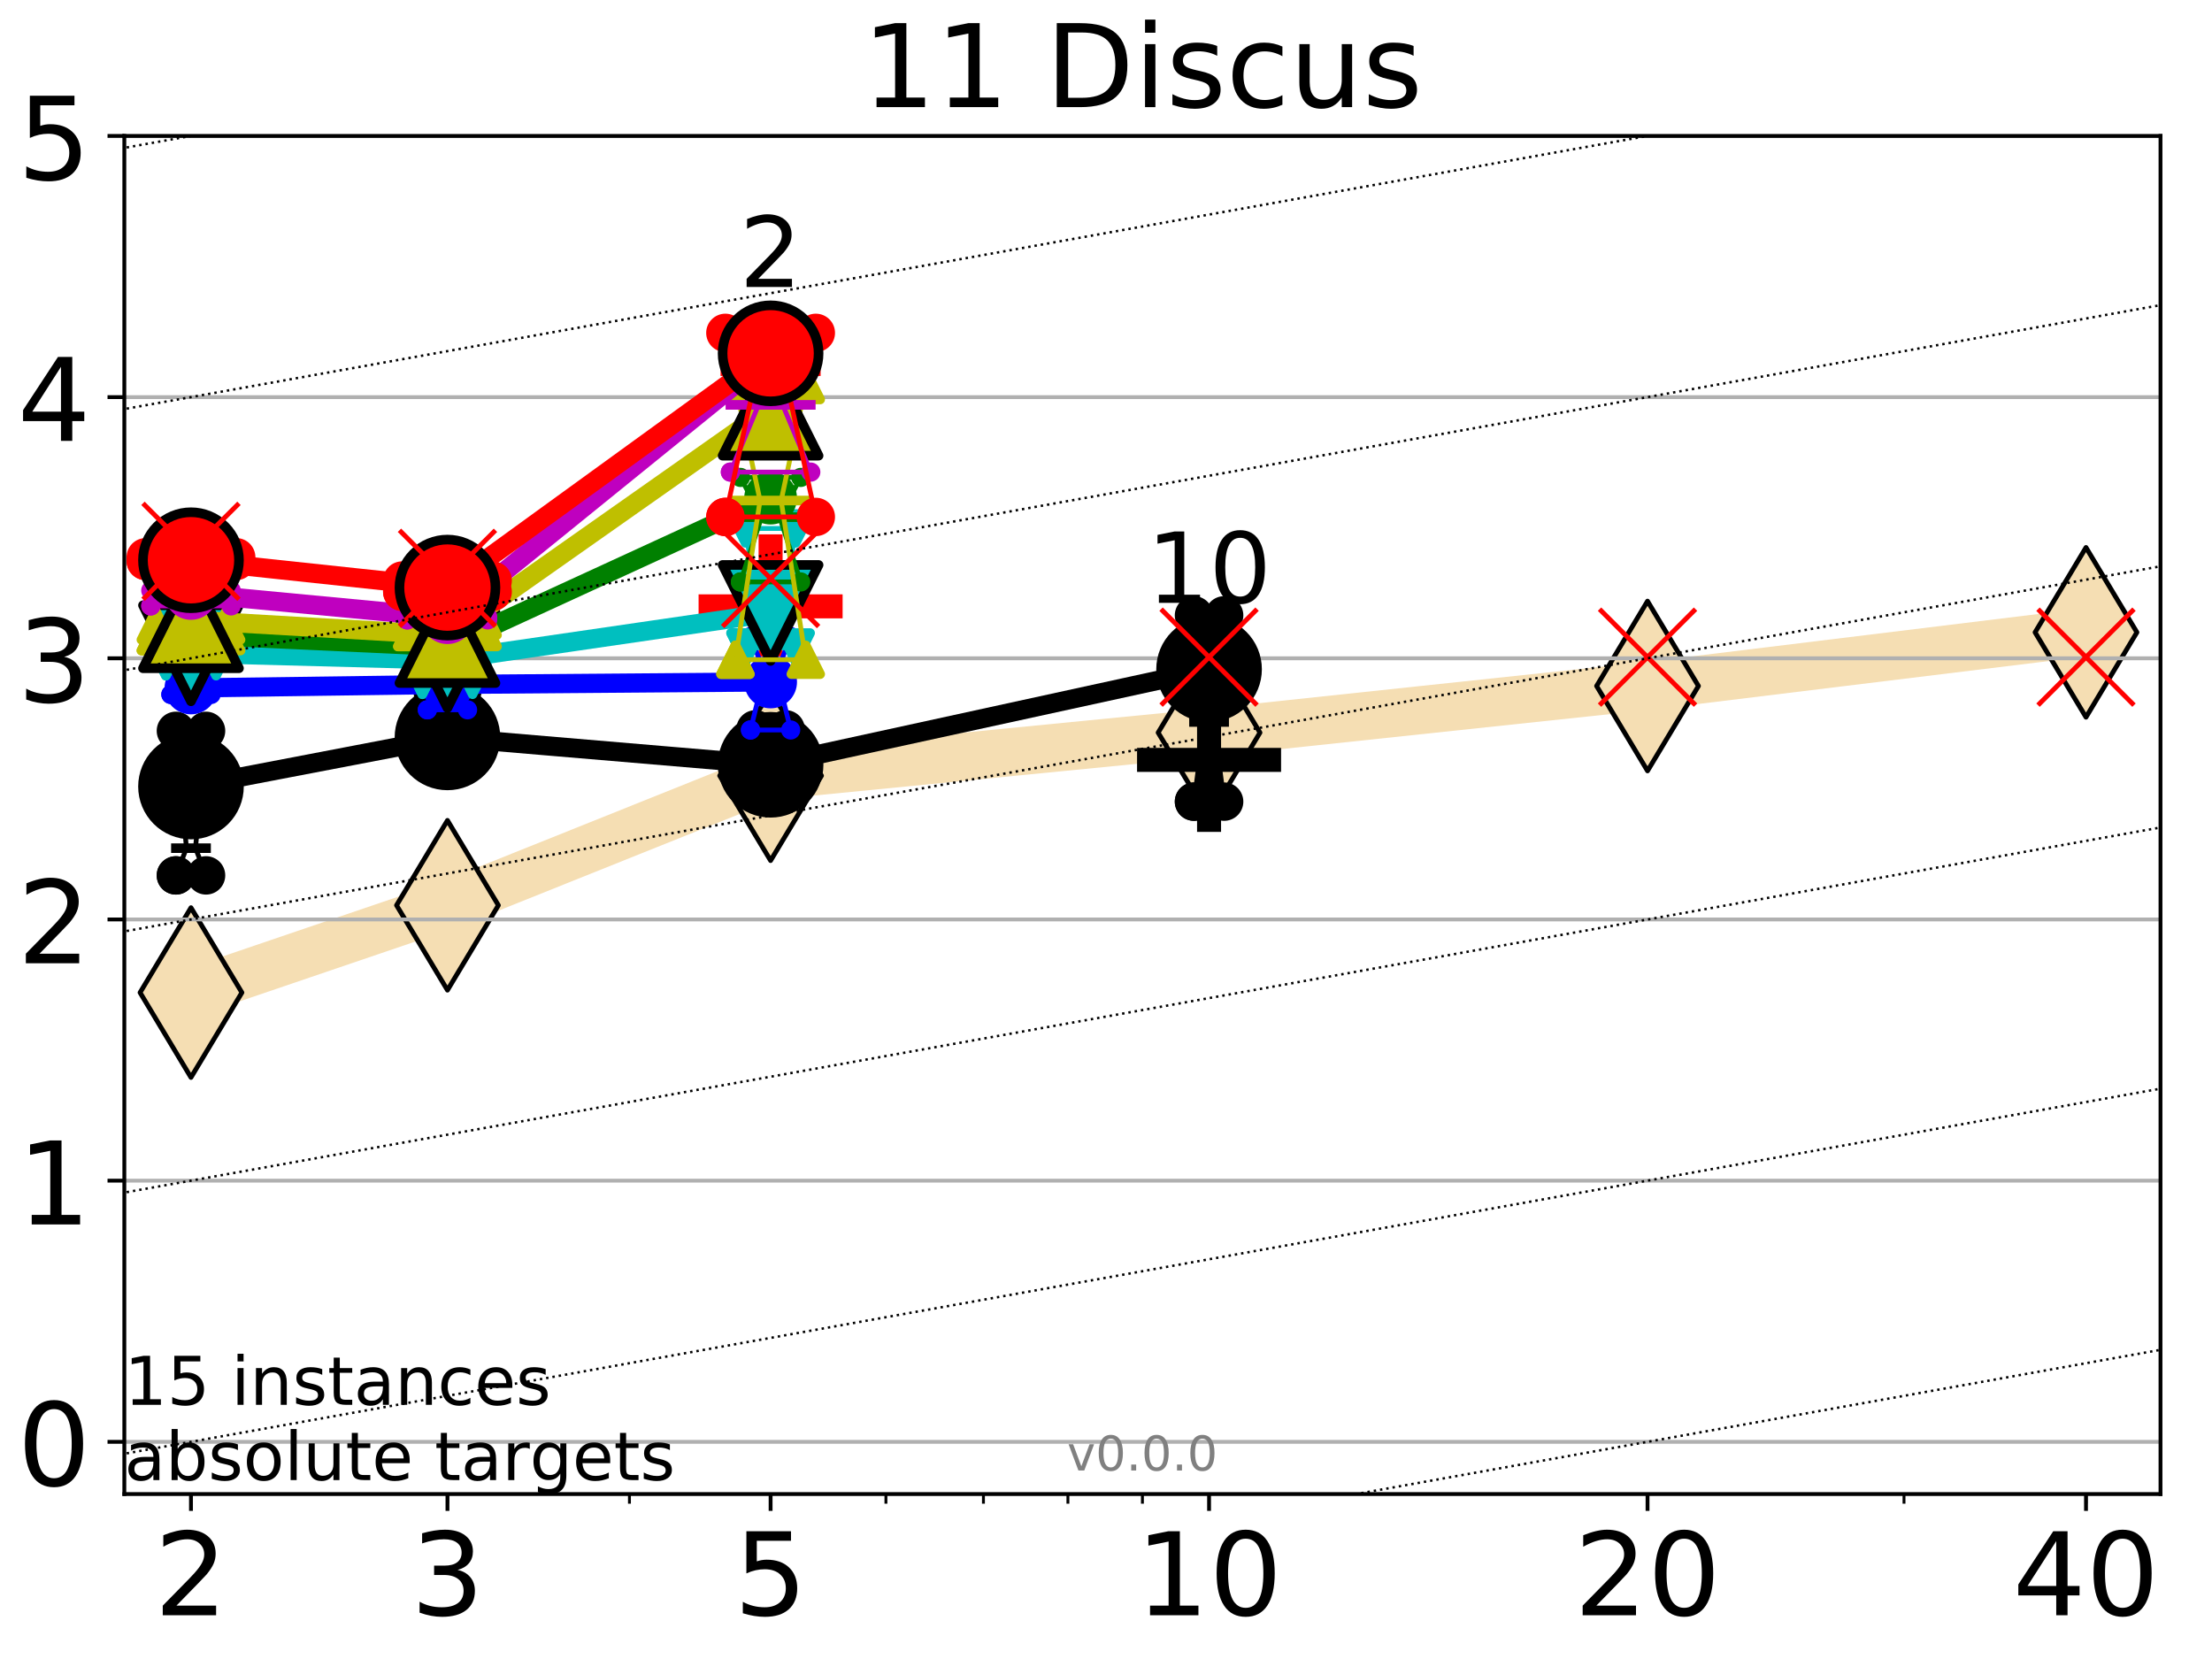 <?xml version="1.0" encoding="utf-8" standalone="no"?>
<!DOCTYPE svg PUBLIC "-//W3C//DTD SVG 1.1//EN"
  "http://www.w3.org/Graphics/SVG/1.1/DTD/svg11.dtd">
<!-- Created with matplotlib (http://matplotlib.org/) -->
<svg height="345.6pt" version="1.1" viewBox="0 0 460.8 345.6" width="460.8pt" xmlns="http://www.w3.org/2000/svg" xmlns:xlink="http://www.w3.org/1999/xlink">
 <defs>
  <style type="text/css">
*{stroke-linecap:butt;stroke-linejoin:round;}
  </style>
 </defs>
 <g id="figure_1">
  <g id="patch_1">
   <path d="M 0 345.6 
L 460.8 345.6 
L 460.8 0 
L 0 0 
z
" style="fill:#ffffff;"/>
  </g>
  <g id="axes_1">
   <g id="patch_2">
    <path d="M 25.9 311.24 
L 450.072 311.24 
L 450.072 28.32 
L 25.9 28.32 
z
" style="fill:#ffffff;"/>
   </g>
   <g id="line2d_1">
    <path clip-path="url(#p69e3aabe36)" d="M 39.784 206.769 
L 93.215 188.586 
L 160.53 161.593 
L 251.87 152.619 
L 343.211 142.907 
L 434.551 131.728 
" style="fill:none;stroke:#f5deb3;stroke-linecap:square;stroke-width:10;"/>
    <defs>
     <path d="M -0 17.678 
L 10.607 0 
L 0 -17.678 
L -10.607 -0 
z
" id="mda10d7049d" style="stroke:#000000;stroke-linejoin:miter;"/>
    </defs>
    <g clip-path="url(#p69e3aabe36)">
     <use style="fill:#f5deb3;stroke:#000000;stroke-linejoin:miter;" x="39.784" xlink:href="#mda10d7049d" y="206.769"/>
     <use style="fill:#f5deb3;stroke:#000000;stroke-linejoin:miter;" x="93.215" xlink:href="#mda10d7049d" y="188.586"/>
     <use style="fill:#f5deb3;stroke:#000000;stroke-linejoin:miter;" x="160.53" xlink:href="#mda10d7049d" y="161.593"/>
     <use style="fill:#f5deb3;stroke:#000000;stroke-linejoin:miter;" x="251.87" xlink:href="#mda10d7049d" y="152.619"/>
     <use style="fill:#f5deb3;stroke:#000000;stroke-linejoin:miter;" x="343.211" xlink:href="#mda10d7049d" y="142.907"/>
     <use style="fill:#f5deb3;stroke:#000000;stroke-linejoin:miter;" x="434.551" xlink:href="#mda10d7049d" y="131.728"/>
    </g>
   </g>
   <g id="line2d_2">
    <defs>
     <path d="M -15 0 
L 15 0 
M 0 15 
L 0 -15 
" id="m8c41bc8b86" style="stroke:#000000;stroke-width:5;"/>
    </defs>
    <g clip-path="url(#p69e3aabe36)">
     <use style="stroke:#000000;stroke-width:5;" x="251.87" xlink:href="#m8c41bc8b86" y="158.301"/>
    </g>
   </g>
   <g id="line2d_3">
    <defs>
     <path d="M -15 0 
L 15 0 
M 0 15 
L 0 -15 
" id="m24ee21a36e" style="stroke:#ff0000;stroke-width:5;"/>
    </defs>
    <g clip-path="url(#p69e3aabe36)">
     <use style="fill:#ff0000;stroke:#ff0000;stroke-width:5;" x="160.53" xlink:href="#m24ee21a36e" y="126.312"/>
    </g>
   </g>
   <g id="matplotlib.axis_1">
    <g id="xtick_1">
     <g id="line2d_4">
      <defs>
       <path d="M 0 0 
L 0 3.5 
" id="mc6d2a4b45a" style="stroke:#000000;stroke-width:0.8;"/>
      </defs>
      <g>
       <use style="stroke:#000000;stroke-width:0.8;" x="39.784" xlink:href="#mc6d2a4b45a" y="311.24"/>
      </g>
     </g>
     <g id="text_1">
      <!-- 2 -->
      <defs>
       <path d="M 19.188 8.297 
L 53.609 8.297 
L 53.609 0 
L 7.328 0 
L 7.328 8.297 
Q 12.938 14.109 22.625 23.891 
Q 32.328 33.688 34.812 36.531 
Q 39.547 41.844 41.422 45.531 
Q 43.312 49.219 43.312 52.781 
Q 43.312 58.594 39.234 62.25 
Q 35.156 65.922 28.609 65.922 
Q 23.969 65.922 18.812 64.312 
Q 13.672 62.703 7.812 59.422 
L 7.812 69.391 
Q 13.766 71.781 18.938 73 
Q 24.125 74.219 28.422 74.219 
Q 39.75 74.219 46.484 68.547 
Q 53.219 62.891 53.219 53.422 
Q 53.219 48.922 51.531 44.891 
Q 49.859 40.875 45.406 35.406 
Q 44.188 33.984 37.641 27.219 
Q 31.109 20.453 19.188 8.297 
z
" id="DejaVuSans-32"/>
      </defs>
      <g transform="translate(32.149 336.476)scale(0.24 -0.24)">
       <use xlink:href="#DejaVuSans-32"/>
      </g>
     </g>
    </g>
    <g id="xtick_2">
     <g id="line2d_5">
      <g>
       <use style="stroke:#000000;stroke-width:0.8;" x="93.215" xlink:href="#mc6d2a4b45a" y="311.24"/>
      </g>
     </g>
     <g id="text_2">
      <!-- 3 -->
      <defs>
       <path d="M 40.578 39.312 
Q 47.656 37.797 51.625 33 
Q 55.609 28.219 55.609 21.188 
Q 55.609 10.406 48.188 4.484 
Q 40.766 -1.422 27.094 -1.422 
Q 22.516 -1.422 17.656 -0.516 
Q 12.797 0.391 7.625 2.203 
L 7.625 11.719 
Q 11.719 9.328 16.594 8.109 
Q 21.484 6.891 26.812 6.891 
Q 36.078 6.891 40.938 10.547 
Q 45.797 14.203 45.797 21.188 
Q 45.797 27.641 41.281 31.266 
Q 36.766 34.906 28.719 34.906 
L 20.219 34.906 
L 20.219 43.016 
L 29.109 43.016 
Q 36.375 43.016 40.234 45.922 
Q 44.094 48.828 44.094 54.297 
Q 44.094 59.906 40.109 62.906 
Q 36.141 65.922 28.719 65.922 
Q 24.656 65.922 20.016 65.031 
Q 15.375 64.156 9.812 62.312 
L 9.812 71.094 
Q 15.438 72.656 20.344 73.438 
Q 25.25 74.219 29.594 74.219 
Q 40.828 74.219 47.359 69.109 
Q 53.906 64.016 53.906 55.328 
Q 53.906 49.266 50.438 45.094 
Q 46.969 40.922 40.578 39.312 
z
" id="DejaVuSans-33"/>
      </defs>
      <g transform="translate(85.58 336.476)scale(0.24 -0.24)">
       <use xlink:href="#DejaVuSans-33"/>
      </g>
     </g>
    </g>
    <g id="xtick_3">
     <g id="line2d_6">
      <g>
       <use style="stroke:#000000;stroke-width:0.8;" x="160.53" xlink:href="#mc6d2a4b45a" y="311.24"/>
      </g>
     </g>
     <g id="text_3">
      <!-- 5 -->
      <defs>
       <path d="M 10.797 72.906 
L 49.516 72.906 
L 49.516 64.594 
L 19.828 64.594 
L 19.828 46.734 
Q 21.969 47.469 24.109 47.828 
Q 26.266 48.188 28.422 48.188 
Q 40.625 48.188 47.75 41.5 
Q 54.891 34.812 54.891 23.391 
Q 54.891 11.625 47.562 5.094 
Q 40.234 -1.422 26.906 -1.422 
Q 22.312 -1.422 17.547 -0.641 
Q 12.797 0.141 7.719 1.703 
L 7.719 11.625 
Q 12.109 9.234 16.797 8.062 
Q 21.484 6.891 26.703 6.891 
Q 35.156 6.891 40.078 11.328 
Q 45.016 15.766 45.016 23.391 
Q 45.016 31 40.078 35.438 
Q 35.156 39.891 26.703 39.891 
Q 22.75 39.891 18.812 39.016 
Q 14.891 38.141 10.797 36.281 
z
" id="DejaVuSans-35"/>
      </defs>
      <g transform="translate(152.895 336.476)scale(0.24 -0.24)">
       <use xlink:href="#DejaVuSans-35"/>
      </g>
     </g>
    </g>
    <g id="xtick_4">
     <g id="line2d_7">
      <g>
       <use style="stroke:#000000;stroke-width:0.8;" x="251.87" xlink:href="#mc6d2a4b45a" y="311.24"/>
      </g>
     </g>
     <g id="text_4">
      <!-- 10 -->
      <defs>
       <path d="M 12.406 8.297 
L 28.516 8.297 
L 28.516 63.922 
L 10.984 60.406 
L 10.984 69.391 
L 28.422 72.906 
L 38.281 72.906 
L 38.281 8.297 
L 54.391 8.297 
L 54.391 0 
L 12.406 0 
z
" id="DejaVuSans-31"/>
       <path d="M 31.781 66.406 
Q 24.172 66.406 20.328 58.906 
Q 16.5 51.422 16.5 36.375 
Q 16.5 21.391 20.328 13.891 
Q 24.172 6.391 31.781 6.391 
Q 39.453 6.391 43.281 13.891 
Q 47.125 21.391 47.125 36.375 
Q 47.125 51.422 43.281 58.906 
Q 39.453 66.406 31.781 66.406 
z
M 31.781 74.219 
Q 44.047 74.219 50.516 64.516 
Q 56.984 54.828 56.984 36.375 
Q 56.984 17.969 50.516 8.266 
Q 44.047 -1.422 31.781 -1.422 
Q 19.531 -1.422 13.062 8.266 
Q 6.594 17.969 6.594 36.375 
Q 6.594 54.828 13.062 64.516 
Q 19.531 74.219 31.781 74.219 
z
" id="DejaVuSans-30"/>
      </defs>
      <g transform="translate(236.6 336.476)scale(0.24 -0.24)">
       <use xlink:href="#DejaVuSans-31"/>
       <use x="63.623" xlink:href="#DejaVuSans-30"/>
      </g>
     </g>
    </g>
    <g id="xtick_5">
     <g id="line2d_8">
      <g>
       <use style="stroke:#000000;stroke-width:0.8;" x="343.211" xlink:href="#mc6d2a4b45a" y="311.24"/>
      </g>
     </g>
     <g id="text_5">
      <!-- 20 -->
      <g transform="translate(327.941 336.476)scale(0.24 -0.24)">
       <use xlink:href="#DejaVuSans-32"/>
       <use x="63.623" xlink:href="#DejaVuSans-30"/>
      </g>
     </g>
    </g>
    <g id="xtick_6">
     <g id="line2d_9">
      <g>
       <use style="stroke:#000000;stroke-width:0.8;" x="434.551" xlink:href="#mc6d2a4b45a" y="311.24"/>
      </g>
     </g>
     <g id="text_6">
      <!-- 40 -->
      <defs>
       <path d="M 37.797 64.312 
L 12.891 25.391 
L 37.797 25.391 
z
M 35.203 72.906 
L 47.609 72.906 
L 47.609 25.391 
L 58.016 25.391 
L 58.016 17.188 
L 47.609 17.188 
L 47.609 0 
L 37.797 0 
L 37.797 17.188 
L 4.891 17.188 
L 4.891 26.703 
z
" id="DejaVuSans-34"/>
      </defs>
      <g transform="translate(419.281 336.476)scale(0.24 -0.24)">
       <use xlink:href="#DejaVuSans-34"/>
       <use x="63.623" xlink:href="#DejaVuSans-30"/>
      </g>
     </g>
    </g>
    <g id="xtick_7">
     <g id="line2d_10">
      <defs>
       <path d="M 0 0 
L 0 2 
" id="m13d9f61963" style="stroke:#000000;stroke-width:0.6;"/>
      </defs>
      <g>
       <use style="stroke:#000000;stroke-width:0.6;" x="39.784" xlink:href="#m13d9f61963" y="311.24"/>
      </g>
     </g>
    </g>
    <g id="xtick_8">
     <g id="line2d_11">
      <g>
       <use style="stroke:#000000;stroke-width:0.6;" x="93.215" xlink:href="#m13d9f61963" y="311.24"/>
      </g>
     </g>
    </g>
    <g id="xtick_9">
     <g id="line2d_12">
      <g>
       <use style="stroke:#000000;stroke-width:0.6;" x="131.125" xlink:href="#m13d9f61963" y="311.24"/>
      </g>
     </g>
    </g>
    <g id="xtick_10">
     <g id="line2d_13">
      <g>
       <use style="stroke:#000000;stroke-width:0.6;" x="160.53" xlink:href="#m13d9f61963" y="311.24"/>
      </g>
     </g>
    </g>
    <g id="xtick_11">
     <g id="line2d_14">
      <g>
       <use style="stroke:#000000;stroke-width:0.6;" x="184.555" xlink:href="#m13d9f61963" y="311.24"/>
      </g>
     </g>
    </g>
    <g id="xtick_12">
     <g id="line2d_15">
      <g>
       <use style="stroke:#000000;stroke-width:0.6;" x="204.869" xlink:href="#m13d9f61963" y="311.24"/>
      </g>
     </g>
    </g>
    <g id="xtick_13">
     <g id="line2d_16">
      <g>
       <use style="stroke:#000000;stroke-width:0.6;" x="222.465" xlink:href="#m13d9f61963" y="311.24"/>
      </g>
     </g>
    </g>
    <g id="xtick_14">
     <g id="line2d_17">
      <g>
       <use style="stroke:#000000;stroke-width:0.6;" x="237.986" xlink:href="#m13d9f61963" y="311.24"/>
      </g>
     </g>
    </g>
    <g id="xtick_15">
     <g id="line2d_18">
      <g>
       <use style="stroke:#000000;stroke-width:0.6;" x="343.211" xlink:href="#m13d9f61963" y="311.24"/>
      </g>
     </g>
    </g>
    <g id="xtick_16">
     <g id="line2d_19">
      <g>
       <use style="stroke:#000000;stroke-width:0.6;" x="396.641" xlink:href="#m13d9f61963" y="311.24"/>
      </g>
     </g>
    </g>
    <g id="xtick_17">
     <g id="line2d_20">
      <g>
       <use style="stroke:#000000;stroke-width:0.6;" x="434.551" xlink:href="#m13d9f61963" y="311.24"/>
      </g>
     </g>
    </g>
   </g>
   <g id="matplotlib.axis_2">
    <g id="ytick_1">
     <g id="line2d_21">
      <path clip-path="url(#p69e3aabe36)" d="M 25.9 300.358 
L 450.072 300.358 
" style="fill:none;stroke:#b0b0b0;stroke-linecap:square;stroke-width:0.8;"/>
     </g>
     <g id="line2d_22">
      <defs>
       <path d="M 0 0 
L -3.5 0 
" id="m7dfd882a40" style="stroke:#000000;stroke-width:0.8;"/>
      </defs>
      <g>
       <use style="stroke:#000000;stroke-width:0.8;" x="25.9" xlink:href="#m7dfd882a40" y="300.358"/>
      </g>
     </g>
     <g id="text_7">
      <!-- 0 -->
      <g transform="translate(3.63 309.477)scale(0.24 -0.24)">
       <use xlink:href="#DejaVuSans-30"/>
      </g>
     </g>
    </g>
    <g id="ytick_2">
     <g id="line2d_23">
      <path clip-path="url(#p69e3aabe36)" d="M 25.9 245.951 
L 450.072 245.951 
" style="fill:none;stroke:#b0b0b0;stroke-linecap:square;stroke-width:0.8;"/>
     </g>
     <g id="line2d_24">
      <g>
       <use style="stroke:#000000;stroke-width:0.8;" x="25.9" xlink:href="#m7dfd882a40" y="245.951"/>
      </g>
     </g>
     <g id="text_8">
      <!-- 1 -->
      <g transform="translate(3.63 255.069)scale(0.24 -0.24)">
       <use xlink:href="#DejaVuSans-31"/>
      </g>
     </g>
    </g>
    <g id="ytick_3">
     <g id="line2d_25">
      <path clip-path="url(#p69e3aabe36)" d="M 25.9 191.543 
L 450.072 191.543 
" style="fill:none;stroke:#b0b0b0;stroke-linecap:square;stroke-width:0.8;"/>
     </g>
     <g id="line2d_26">
      <g>
       <use style="stroke:#000000;stroke-width:0.8;" x="25.9" xlink:href="#m7dfd882a40" y="191.543"/>
      </g>
     </g>
     <g id="text_9">
      <!-- 2 -->
      <g transform="translate(3.63 200.661)scale(0.24 -0.24)">
       <use xlink:href="#DejaVuSans-32"/>
      </g>
     </g>
    </g>
    <g id="ytick_4">
     <g id="line2d_27">
      <path clip-path="url(#p69e3aabe36)" d="M 25.9 137.135 
L 450.072 137.135 
" style="fill:none;stroke:#b0b0b0;stroke-linecap:square;stroke-width:0.8;"/>
     </g>
     <g id="line2d_28">
      <g>
       <use style="stroke:#000000;stroke-width:0.8;" x="25.9" xlink:href="#m7dfd882a40" y="137.135"/>
      </g>
     </g>
     <g id="text_10">
      <!-- 3 -->
      <g transform="translate(3.63 146.254)scale(0.24 -0.24)">
       <use xlink:href="#DejaVuSans-33"/>
      </g>
     </g>
    </g>
    <g id="ytick_5">
     <g id="line2d_29">
      <path clip-path="url(#p69e3aabe36)" d="M 25.9 82.728 
L 450.072 82.728 
" style="fill:none;stroke:#b0b0b0;stroke-linecap:square;stroke-width:0.8;"/>
     </g>
     <g id="line2d_30">
      <g>
       <use style="stroke:#000000;stroke-width:0.8;" x="25.9" xlink:href="#m7dfd882a40" y="82.728"/>
      </g>
     </g>
     <g id="text_11">
      <!-- 4 -->
      <g transform="translate(3.63 91.846)scale(0.24 -0.24)">
       <use xlink:href="#DejaVuSans-34"/>
      </g>
     </g>
    </g>
    <g id="ytick_6">
     <g id="line2d_31">
      <path clip-path="url(#p69e3aabe36)" d="M 25.9 28.32 
L 450.072 28.32 
" style="fill:none;stroke:#b0b0b0;stroke-linecap:square;stroke-width:0.8;"/>
     </g>
     <g id="line2d_32">
      <g>
       <use style="stroke:#000000;stroke-width:0.8;" x="25.9" xlink:href="#m7dfd882a40" y="28.32"/>
      </g>
     </g>
     <g id="text_12">
      <!-- 5 -->
      <g transform="translate(3.63 37.438)scale(0.24 -0.24)">
       <use xlink:href="#DejaVuSans-35"/>
      </g>
     </g>
    </g>
   </g>
   <g id="line2d_33">
    <path clip-path="url(#p69e3aabe36)" d="M 36.644 182.36 
L 38.842 176.69 
L 36.644 152.249 
L 42.924 152.249 
L 40.726 176.69 
L 42.924 182.36 
L 36.644 182.36 
" style="fill:none;stroke:#000000;stroke-linecap:square;"/>
   </g>
   <g id="line2d_34">
    <path clip-path="url(#p69e3aabe36)" d="M 36.644 182.36 
L 42.924 182.36 
L 42.924 152.249 
L 36.644 152.249 
L 36.644 182.36 
" style="fill:none;"/>
    <defs>
     <path d="M 0 3 
C 0.796 3 1.559 2.684 2.121 2.121 
C 2.684 1.559 3 0.796 3 0 
C 3 -0.796 2.684 -1.559 2.121 -2.121 
C 1.559 -2.684 0.796 -3 0 -3 
C -0.796 -3 -1.559 -2.684 -2.121 -2.121 
C -2.684 -1.559 -3 -0.796 -3 0 
C -3 0.796 -2.684 1.559 -2.121 2.121 
C -1.559 2.684 -0.796 3 0 3 
z
" id="mcf8c4f31e4" style="stroke:#000000;stroke-width:2;"/>
    </defs>
    <g clip-path="url(#p69e3aabe36)">
     <use style="stroke:#000000;stroke-width:2;" x="36.644" xlink:href="#mcf8c4f31e4" y="182.36"/>
     <use style="stroke:#000000;stroke-width:2;" x="42.924" xlink:href="#mcf8c4f31e4" y="182.36"/>
     <use style="stroke:#000000;stroke-width:2;" x="42.924" xlink:href="#mcf8c4f31e4" y="152.249"/>
     <use style="stroke:#000000;stroke-width:2;" x="36.644" xlink:href="#mcf8c4f31e4" y="152.249"/>
     <use style="stroke:#000000;stroke-width:2;" x="36.644" xlink:href="#mcf8c4f31e4" y="182.36"/>
    </g>
   </g>
   <g id="line2d_35">
    <path clip-path="url(#p69e3aabe36)" d="M 36.644 176.69 
L 42.924 176.69 
" style="fill:none;stroke:#000000;stroke-linecap:square;stroke-width:2;"/>
   </g>
   <g id="line2d_36">
    <path clip-path="url(#p69e3aabe36)" d="M 90.075 153.895 
L 92.273 153.216 
L 90.075 143.786 
L 96.355 143.786 
L 94.157 153.216 
L 96.355 153.895 
L 90.075 153.895 
" style="fill:none;stroke:#000000;stroke-linecap:square;"/>
   </g>
   <g id="line2d_37">
    <path clip-path="url(#p69e3aabe36)" d="M 90.075 153.895 
L 96.355 153.895 
L 96.355 143.786 
L 90.075 143.786 
L 90.075 153.895 
" style="fill:none;"/>
    <g clip-path="url(#p69e3aabe36)">
     <use style="stroke:#000000;stroke-width:2;" x="90.075" xlink:href="#mcf8c4f31e4" y="153.895"/>
     <use style="stroke:#000000;stroke-width:2;" x="96.355" xlink:href="#mcf8c4f31e4" y="153.895"/>
     <use style="stroke:#000000;stroke-width:2;" x="96.355" xlink:href="#mcf8c4f31e4" y="143.786"/>
     <use style="stroke:#000000;stroke-width:2;" x="90.075" xlink:href="#mcf8c4f31e4" y="143.786"/>
     <use style="stroke:#000000;stroke-width:2;" x="90.075" xlink:href="#mcf8c4f31e4" y="153.895"/>
    </g>
   </g>
   <g id="line2d_38">
    <path clip-path="url(#p69e3aabe36)" d="M 90.075 153.216 
L 96.355 153.216 
" style="fill:none;stroke:#000000;stroke-linecap:square;stroke-width:2;"/>
   </g>
   <g id="line2d_39">
    <path clip-path="url(#p69e3aabe36)" d="M 157.39 160.847 
L 159.588 159.924 
L 157.39 151.933 
L 163.669 151.933 
L 161.472 159.924 
L 163.669 160.847 
L 157.39 160.847 
" style="fill:none;stroke:#000000;stroke-linecap:square;"/>
   </g>
   <g id="line2d_40">
    <path clip-path="url(#p69e3aabe36)" d="M 157.39 160.847 
L 163.669 160.847 
L 163.669 151.933 
L 157.39 151.933 
L 157.39 160.847 
" style="fill:none;"/>
    <g clip-path="url(#p69e3aabe36)">
     <use style="stroke:#000000;stroke-width:2;" x="157.39" xlink:href="#mcf8c4f31e4" y="160.847"/>
     <use style="stroke:#000000;stroke-width:2;" x="163.669" xlink:href="#mcf8c4f31e4" y="160.847"/>
     <use style="stroke:#000000;stroke-width:2;" x="163.669" xlink:href="#mcf8c4f31e4" y="151.933"/>
     <use style="stroke:#000000;stroke-width:2;" x="157.39" xlink:href="#mcf8c4f31e4" y="151.933"/>
     <use style="stroke:#000000;stroke-width:2;" x="157.39" xlink:href="#mcf8c4f31e4" y="160.847"/>
    </g>
   </g>
   <g id="line2d_41">
    <path clip-path="url(#p69e3aabe36)" d="M 157.39 159.924 
L 163.669 159.924 
" style="fill:none;stroke:#000000;stroke-linecap:square;stroke-width:2;"/>
   </g>
   <g id="line2d_42">
    <path clip-path="url(#p69e3aabe36)" d="M 248.73 166.996 
L 250.928 150.405 
L 248.73 128.187 
L 255.01 128.187 
L 252.812 150.405 
L 255.01 166.996 
L 248.73 166.996 
" style="fill:none;stroke:#000000;stroke-linecap:square;"/>
   </g>
   <g id="line2d_43">
    <path clip-path="url(#p69e3aabe36)" d="M 248.73 166.996 
L 255.01 166.996 
L 255.01 128.187 
L 248.73 128.187 
L 248.73 166.996 
" style="fill:none;"/>
    <g clip-path="url(#p69e3aabe36)">
     <use style="stroke:#000000;stroke-width:2;" x="248.73" xlink:href="#mcf8c4f31e4" y="166.996"/>
     <use style="stroke:#000000;stroke-width:2;" x="255.01" xlink:href="#mcf8c4f31e4" y="166.996"/>
     <use style="stroke:#000000;stroke-width:2;" x="255.01" xlink:href="#mcf8c4f31e4" y="128.187"/>
     <use style="stroke:#000000;stroke-width:2;" x="248.73" xlink:href="#mcf8c4f31e4" y="128.187"/>
     <use style="stroke:#000000;stroke-width:2;" x="248.73" xlink:href="#mcf8c4f31e4" y="166.996"/>
    </g>
   </g>
   <g id="line2d_44">
    <path clip-path="url(#p69e3aabe36)" d="M 248.73 150.405 
L 255.01 150.405 
" style="fill:none;stroke:#000000;stroke-linecap:square;stroke-width:2;"/>
   </g>
   <g id="line2d_45">
    <path clip-path="url(#p69e3aabe36)" d="M 39.784 163.848 
L 93.215 153.616 
" style="fill:none;stroke:#000000;stroke-linecap:square;stroke-width:4;"/>
   </g>
   <g id="line2d_46">
    <path clip-path="url(#p69e3aabe36)" d="M 93.215 153.616 
L 160.53 159.319 
" style="fill:none;stroke:#000000;stroke-linecap:square;stroke-width:4;"/>
   </g>
   <g id="line2d_47">
    <path clip-path="url(#p69e3aabe36)" d="M 160.53 159.319 
L 251.87 139.407 
" style="fill:none;stroke:#000000;stroke-linecap:square;stroke-width:4;"/>
   </g>
   <g id="line2d_48">
    <path clip-path="url(#p69e3aabe36)" d="M 39.784 163.848 
L 93.215 153.616 
L 160.53 159.319 
L 251.87 139.407 
" style="fill:none;"/>
    <defs>
     <path d="M 0 10 
C 2.652 10 5.196 8.946 7.071 7.071 
C 8.946 5.196 10 2.652 10 0 
C 10 -2.652 8.946 -5.196 7.071 -7.071 
C 5.196 -8.946 2.652 -10 0 -10 
C -2.652 -10 -5.196 -8.946 -7.071 -7.071 
C -8.946 -5.196 -10 -2.652 -10 0 
C -10 2.652 -8.946 5.196 -7.071 7.071 
C -5.196 8.946 -2.652 10 0 10 
z
" id="m7c034e645e" style="stroke:#000000;stroke-width:2;"/>
    </defs>
    <g clip-path="url(#p69e3aabe36)">
     <use style="stroke:#000000;stroke-width:2;" x="39.784" xlink:href="#m7c034e645e" y="163.848"/>
     <use style="stroke:#000000;stroke-width:2;" x="93.215" xlink:href="#m7c034e645e" y="153.616"/>
     <use style="stroke:#000000;stroke-width:2;" x="160.53" xlink:href="#m7c034e645e" y="159.319"/>
     <use style="stroke:#000000;stroke-width:2;" x="251.87" xlink:href="#m7c034e645e" y="139.407"/>
    </g>
   </g>
   <g id="line2d_49">
    <path clip-path="url(#p69e3aabe36)" d="M 35.597 144.669 
L 38.528 138.273 
L 35.597 136.254 
L 43.971 136.254 
L 41.04 138.273 
L 43.971 144.669 
L 35.597 144.669 
" style="fill:none;stroke:#0000ff;stroke-linecap:square;"/>
   </g>
   <g id="line2d_50">
    <path clip-path="url(#p69e3aabe36)" d="M 35.597 144.669 
L 43.971 144.669 
L 43.971 136.254 
L 35.597 136.254 
L 35.597 144.669 
" style="fill:none;"/>
    <defs>
     <path d="M 0 1.5 
C 0.398 1.5 0.779 1.342 1.061 1.061 
C 1.342 0.779 1.5 0.398 1.5 0 
C 1.5 -0.398 1.342 -0.779 1.061 -1.061 
C 0.779 -1.342 0.398 -1.5 0 -1.5 
C -0.398 -1.5 -0.779 -1.342 -1.061 -1.061 
C -1.342 -0.779 -1.5 -0.398 -1.5 0 
C -1.5 0.398 -1.342 0.779 -1.061 1.061 
C -0.779 1.342 -0.398 1.5 0 1.5 
z
" id="m19732995ba" style="stroke:#0000ff;"/>
    </defs>
    <g clip-path="url(#p69e3aabe36)">
     <use style="fill:#0000ff;stroke:#0000ff;" x="35.597" xlink:href="#m19732995ba" y="144.669"/>
     <use style="fill:#0000ff;stroke:#0000ff;" x="43.971" xlink:href="#m19732995ba" y="144.669"/>
     <use style="fill:#0000ff;stroke:#0000ff;" x="43.971" xlink:href="#m19732995ba" y="136.254"/>
     <use style="fill:#0000ff;stroke:#0000ff;" x="35.597" xlink:href="#m19732995ba" y="136.254"/>
     <use style="fill:#0000ff;stroke:#0000ff;" x="35.597" xlink:href="#m19732995ba" y="144.669"/>
    </g>
   </g>
   <g id="line2d_51">
    <path clip-path="url(#p69e3aabe36)" d="M 35.597 138.273 
L 43.971 138.273 
" style="fill:none;stroke:#0000ff;stroke-linecap:square;stroke-width:2;"/>
   </g>
   <g id="line2d_52">
    <path clip-path="url(#p69e3aabe36)" d="M 89.028 147.866 
L 91.959 139.573 
L 89.028 139.399 
L 97.401 139.399 
L 94.471 139.573 
L 97.401 147.866 
L 89.028 147.866 
" style="fill:none;stroke:#0000ff;stroke-linecap:square;"/>
   </g>
   <g id="line2d_53">
    <path clip-path="url(#p69e3aabe36)" d="M 89.028 147.866 
L 97.401 147.866 
L 97.401 139.399 
L 89.028 139.399 
L 89.028 147.866 
" style="fill:none;"/>
    <g clip-path="url(#p69e3aabe36)">
     <use style="fill:#0000ff;stroke:#0000ff;" x="89.028" xlink:href="#m19732995ba" y="147.866"/>
     <use style="fill:#0000ff;stroke:#0000ff;" x="97.401" xlink:href="#m19732995ba" y="147.866"/>
     <use style="fill:#0000ff;stroke:#0000ff;" x="97.401" xlink:href="#m19732995ba" y="139.399"/>
     <use style="fill:#0000ff;stroke:#0000ff;" x="89.028" xlink:href="#m19732995ba" y="139.399"/>
     <use style="fill:#0000ff;stroke:#0000ff;" x="89.028" xlink:href="#m19732995ba" y="147.866"/>
    </g>
   </g>
   <g id="line2d_54">
    <path clip-path="url(#p69e3aabe36)" d="M 89.028 139.573 
L 97.401 139.573 
" style="fill:none;stroke:#0000ff;stroke-linecap:square;stroke-width:2;"/>
   </g>
   <g id="line2d_55">
    <path clip-path="url(#p69e3aabe36)" d="M 156.343 152.066 
L 159.274 140.132 
L 156.343 132.616 
L 164.716 132.616 
L 161.786 140.132 
L 164.716 152.066 
L 156.343 152.066 
" style="fill:none;stroke:#0000ff;stroke-linecap:square;"/>
   </g>
   <g id="line2d_56">
    <path clip-path="url(#p69e3aabe36)" d="M 156.343 152.066 
L 164.716 152.066 
L 164.716 132.616 
L 156.343 132.616 
L 156.343 152.066 
" style="fill:none;"/>
    <g clip-path="url(#p69e3aabe36)">
     <use style="fill:#0000ff;stroke:#0000ff;" x="156.343" xlink:href="#m19732995ba" y="152.066"/>
     <use style="fill:#0000ff;stroke:#0000ff;" x="164.716" xlink:href="#m19732995ba" y="152.066"/>
     <use style="fill:#0000ff;stroke:#0000ff;" x="164.716" xlink:href="#m19732995ba" y="132.616"/>
     <use style="fill:#0000ff;stroke:#0000ff;" x="156.343" xlink:href="#m19732995ba" y="132.616"/>
     <use style="fill:#0000ff;stroke:#0000ff;" x="156.343" xlink:href="#m19732995ba" y="152.066"/>
    </g>
   </g>
   <g id="line2d_57">
    <path clip-path="url(#p69e3aabe36)" d="M 156.343 140.132 
L 164.716 140.132 
" style="fill:none;stroke:#0000ff;stroke-linecap:square;stroke-width:2;"/>
   </g>
   <g id="line2d_58">
    <path clip-path="url(#p69e3aabe36)" d="M 39.784 143.31 
L 93.215 142.583 
" style="fill:none;stroke:#0000ff;stroke-linecap:square;stroke-width:4;"/>
   </g>
   <g id="line2d_59">
    <path clip-path="url(#p69e3aabe36)" d="M 93.215 142.583 
L 160.53 142.06 
" style="fill:none;stroke:#0000ff;stroke-linecap:square;stroke-width:4;"/>
   </g>
   <g id="line2d_60">
    <path clip-path="url(#p69e3aabe36)" d="M 39.784 143.31 
L 93.215 142.583 
L 160.53 142.06 
" style="fill:none;"/>
    <defs>
     <path d="M 0 5 
C 1.326 5 2.598 4.473 3.536 3.536 
C 4.473 2.598 5 1.326 5 0 
C 5 -1.326 4.473 -2.598 3.536 -3.536 
C 2.598 -4.473 1.326 -5 0 -5 
C -1.326 -5 -2.598 -4.473 -3.536 -3.536 
C -4.473 -2.598 -5 -1.326 -5 0 
C -5 1.326 -4.473 2.598 -3.536 3.536 
C -2.598 4.473 -1.326 5 0 5 
z
" id="mb1e28d58ec" style="stroke:#0000ff;"/>
    </defs>
    <g clip-path="url(#p69e3aabe36)">
     <use style="fill:#0000ff;stroke:#0000ff;" x="39.784" xlink:href="#mb1e28d58ec" y="143.31"/>
     <use style="fill:#0000ff;stroke:#0000ff;" x="93.215" xlink:href="#mb1e28d58ec" y="142.583"/>
     <use style="fill:#0000ff;stroke:#0000ff;" x="160.53" xlink:href="#mb1e28d58ec" y="142.06"/>
    </g>
   </g>
   <g id="line2d_61">
    <path clip-path="url(#p69e3aabe36)" d="M 34.551 137.758 
L 38.214 133.476 
L 34.551 133.476 
L 45.017 133.476 
L 41.354 133.476 
L 45.017 137.758 
L 34.551 137.758 
" style="fill:none;stroke:#00bfbf;stroke-linecap:square;"/>
   </g>
   <g id="line2d_62">
    <path clip-path="url(#p69e3aabe36)" d="M 34.551 137.758 
L 45.017 137.758 
L 45.017 133.476 
L 34.551 133.476 
L 34.551 137.758 
" style="fill:none;"/>
    <defs>
     <path d="M -0 3 
L 3 -3 
L -3 -3 
z
" id="m8f431b4e10" style="stroke:#00bfbf;stroke-linejoin:miter;stroke-width:2;"/>
    </defs>
    <g clip-path="url(#p69e3aabe36)">
     <use style="fill:#00bfbf;stroke:#00bfbf;stroke-linejoin:miter;stroke-width:2;" x="34.551" xlink:href="#m8f431b4e10" y="137.758"/>
     <use style="fill:#00bfbf;stroke:#00bfbf;stroke-linejoin:miter;stroke-width:2;" x="45.017" xlink:href="#m8f431b4e10" y="137.758"/>
     <use style="fill:#00bfbf;stroke:#00bfbf;stroke-linejoin:miter;stroke-width:2;" x="45.017" xlink:href="#m8f431b4e10" y="133.476"/>
     <use style="fill:#00bfbf;stroke:#00bfbf;stroke-linejoin:miter;stroke-width:2;" x="34.551" xlink:href="#m8f431b4e10" y="133.476"/>
     <use style="fill:#00bfbf;stroke:#00bfbf;stroke-linejoin:miter;stroke-width:2;" x="34.551" xlink:href="#m8f431b4e10" y="137.758"/>
    </g>
   </g>
   <g id="line2d_63">
    <path clip-path="url(#p69e3aabe36)" d="M 34.551 133.476 
L 45.017 133.476 
" style="fill:none;stroke:#00bfbf;stroke-linecap:square;stroke-width:2;"/>
   </g>
   <g id="line2d_64">
    <path clip-path="url(#p69e3aabe36)" d="M 87.982 141.624 
L 91.645 138.585 
L 87.982 135.544 
L 98.448 135.544 
L 94.785 138.585 
L 98.448 141.624 
L 87.982 141.624 
" style="fill:none;stroke:#00bfbf;stroke-linecap:square;"/>
   </g>
   <g id="line2d_65">
    <path clip-path="url(#p69e3aabe36)" d="M 87.982 141.624 
L 98.448 141.624 
L 98.448 135.544 
L 87.982 135.544 
L 87.982 141.624 
" style="fill:none;"/>
    <g clip-path="url(#p69e3aabe36)">
     <use style="fill:#00bfbf;stroke:#00bfbf;stroke-linejoin:miter;stroke-width:2;" x="87.982" xlink:href="#m8f431b4e10" y="141.624"/>
     <use style="fill:#00bfbf;stroke:#00bfbf;stroke-linejoin:miter;stroke-width:2;" x="98.448" xlink:href="#m8f431b4e10" y="141.624"/>
     <use style="fill:#00bfbf;stroke:#00bfbf;stroke-linejoin:miter;stroke-width:2;" x="98.448" xlink:href="#m8f431b4e10" y="135.544"/>
     <use style="fill:#00bfbf;stroke:#00bfbf;stroke-linejoin:miter;stroke-width:2;" x="87.982" xlink:href="#m8f431b4e10" y="135.544"/>
     <use style="fill:#00bfbf;stroke:#00bfbf;stroke-linejoin:miter;stroke-width:2;" x="87.982" xlink:href="#m8f431b4e10" y="141.624"/>
    </g>
   </g>
   <g id="line2d_66">
    <path clip-path="url(#p69e3aabe36)" d="M 87.982 138.585 
L 98.448 138.585 
" style="fill:none;stroke:#00bfbf;stroke-linecap:square;stroke-width:2;"/>
   </g>
   <g id="line2d_67">
    <path clip-path="url(#p69e3aabe36)" d="M 155.296 134.875 
L 158.96 134.432 
L 155.296 110.088 
L 165.763 110.088 
L 162.1 134.432 
L 165.763 134.875 
L 155.296 134.875 
" style="fill:none;stroke:#00bfbf;stroke-linecap:square;"/>
   </g>
   <g id="line2d_68">
    <path clip-path="url(#p69e3aabe36)" d="M 155.296 134.875 
L 165.763 134.875 
L 165.763 110.088 
L 155.296 110.088 
L 155.296 134.875 
" style="fill:none;"/>
    <g clip-path="url(#p69e3aabe36)">
     <use style="fill:#00bfbf;stroke:#00bfbf;stroke-linejoin:miter;stroke-width:2;" x="155.296" xlink:href="#m8f431b4e10" y="134.875"/>
     <use style="fill:#00bfbf;stroke:#00bfbf;stroke-linejoin:miter;stroke-width:2;" x="165.763" xlink:href="#m8f431b4e10" y="134.875"/>
     <use style="fill:#00bfbf;stroke:#00bfbf;stroke-linejoin:miter;stroke-width:2;" x="165.763" xlink:href="#m8f431b4e10" y="110.088"/>
     <use style="fill:#00bfbf;stroke:#00bfbf;stroke-linejoin:miter;stroke-width:2;" x="155.296" xlink:href="#m8f431b4e10" y="110.088"/>
     <use style="fill:#00bfbf;stroke:#00bfbf;stroke-linejoin:miter;stroke-width:2;" x="155.296" xlink:href="#m8f431b4e10" y="134.875"/>
    </g>
   </g>
   <g id="line2d_69">
    <path clip-path="url(#p69e3aabe36)" d="M 155.296 134.432 
L 165.763 134.432 
" style="fill:none;stroke:#00bfbf;stroke-linecap:square;stroke-width:2;"/>
   </g>
   <g id="line2d_70">
    <path clip-path="url(#p69e3aabe36)" d="M 39.784 136.092 
L 93.215 137.495 
" style="fill:none;stroke:#00bfbf;stroke-linecap:square;stroke-width:4;"/>
   </g>
   <g id="line2d_71">
    <path clip-path="url(#p69e3aabe36)" d="M 93.215 137.495 
L 160.53 127.687 
" style="fill:none;stroke:#00bfbf;stroke-linecap:square;stroke-width:4;"/>
   </g>
   <g id="line2d_72">
    <path clip-path="url(#p69e3aabe36)" d="M 39.784 136.092 
L 93.215 137.495 
L 160.53 127.687 
" style="fill:none;"/>
    <defs>
     <path d="M -0 10 
L 10 -10 
L -10 -10 
z
" id="m603bc0ae55" style="stroke:#000000;stroke-linejoin:miter;stroke-width:2;"/>
    </defs>
    <g clip-path="url(#p69e3aabe36)">
     <use style="fill:#00bfbf;stroke:#000000;stroke-linejoin:miter;stroke-width:2;" x="39.784" xlink:href="#m603bc0ae55" y="136.092"/>
     <use style="fill:#00bfbf;stroke:#000000;stroke-linejoin:miter;stroke-width:2;" x="93.215" xlink:href="#m603bc0ae55" y="137.495"/>
     <use style="fill:#00bfbf;stroke:#000000;stroke-linejoin:miter;stroke-width:2;" x="160.53" xlink:href="#m603bc0ae55" y="127.687"/>
    </g>
   </g>
   <g id="line2d_73">
    <path clip-path="url(#p69e3aabe36)" d="M 33.504 134.081 
L 37.9 132.705 
L 33.504 131.516 
L 46.064 131.516 
L 41.668 132.705 
L 46.064 134.081 
L 33.504 134.081 
" style="fill:none;stroke:#008000;stroke-linecap:square;"/>
   </g>
   <g id="line2d_74">
    <path clip-path="url(#p69e3aabe36)" d="M 33.504 134.081 
L 46.064 134.081 
L 46.064 131.516 
L 33.504 131.516 
L 33.504 134.081 
" style="fill:none;"/>
    <defs>
     <path d="M 0 1.5 
C 0.398 1.5 0.779 1.342 1.061 1.061 
C 1.342 0.779 1.5 0.398 1.5 0 
C 1.5 -0.398 1.342 -0.779 1.061 -1.061 
C 0.779 -1.342 0.398 -1.5 0 -1.5 
C -0.398 -1.5 -0.779 -1.342 -1.061 -1.061 
C -1.342 -0.779 -1.5 -0.398 -1.5 0 
C -1.5 0.398 -1.342 0.779 -1.061 1.061 
C -0.779 1.342 -0.398 1.5 0 1.5 
z
" id="m2a0b384053" style="stroke:#008000;"/>
    </defs>
    <g clip-path="url(#p69e3aabe36)">
     <use style="fill:#008000;stroke:#008000;" x="33.504" xlink:href="#m2a0b384053" y="134.081"/>
     <use style="fill:#008000;stroke:#008000;" x="46.064" xlink:href="#m2a0b384053" y="134.081"/>
     <use style="fill:#008000;stroke:#008000;" x="46.064" xlink:href="#m2a0b384053" y="131.516"/>
     <use style="fill:#008000;stroke:#008000;" x="33.504" xlink:href="#m2a0b384053" y="131.516"/>
     <use style="fill:#008000;stroke:#008000;" x="33.504" xlink:href="#m2a0b384053" y="134.081"/>
    </g>
   </g>
   <g id="line2d_75">
    <path clip-path="url(#p69e3aabe36)" d="M 33.504 132.705 
L 46.064 132.705 
" style="fill:none;stroke:#008000;stroke-linecap:square;stroke-width:2;"/>
   </g>
   <g id="line2d_76">
    <path clip-path="url(#p69e3aabe36)" d="M 86.935 138.455 
L 91.331 134.286 
L 86.935 132.946 
L 99.495 132.946 
L 95.099 134.286 
L 99.495 138.455 
L 86.935 138.455 
" style="fill:none;stroke:#008000;stroke-linecap:square;"/>
   </g>
   <g id="line2d_77">
    <path clip-path="url(#p69e3aabe36)" d="M 86.935 138.455 
L 99.495 138.455 
L 99.495 132.946 
L 86.935 132.946 
L 86.935 138.455 
" style="fill:none;"/>
    <g clip-path="url(#p69e3aabe36)">
     <use style="fill:#008000;stroke:#008000;" x="86.935" xlink:href="#m2a0b384053" y="138.455"/>
     <use style="fill:#008000;stroke:#008000;" x="99.495" xlink:href="#m2a0b384053" y="138.455"/>
     <use style="fill:#008000;stroke:#008000;" x="99.495" xlink:href="#m2a0b384053" y="132.946"/>
     <use style="fill:#008000;stroke:#008000;" x="86.935" xlink:href="#m2a0b384053" y="132.946"/>
     <use style="fill:#008000;stroke:#008000;" x="86.935" xlink:href="#m2a0b384053" y="138.455"/>
    </g>
   </g>
   <g id="line2d_78">
    <path clip-path="url(#p69e3aabe36)" d="M 86.935 134.286 
L 99.495 134.286 
" style="fill:none;stroke:#008000;stroke-linecap:square;stroke-width:2;"/>
   </g>
   <g id="line2d_79">
    <path clip-path="url(#p69e3aabe36)" d="M 154.25 121.23 
L 158.646 107.733 
L 154.25 99.453 
L 166.809 99.453 
L 162.414 107.733 
L 166.809 121.23 
L 154.25 121.23 
" style="fill:none;stroke:#008000;stroke-linecap:square;"/>
   </g>
   <g id="line2d_80">
    <path clip-path="url(#p69e3aabe36)" d="M 154.25 121.23 
L 166.809 121.23 
L 166.809 99.453 
L 154.25 99.453 
L 154.25 121.23 
" style="fill:none;"/>
    <g clip-path="url(#p69e3aabe36)">
     <use style="fill:#008000;stroke:#008000;" x="154.25" xlink:href="#m2a0b384053" y="121.23"/>
     <use style="fill:#008000;stroke:#008000;" x="166.809" xlink:href="#m2a0b384053" y="121.23"/>
     <use style="fill:#008000;stroke:#008000;" x="166.809" xlink:href="#m2a0b384053" y="99.453"/>
     <use style="fill:#008000;stroke:#008000;" x="154.25" xlink:href="#m2a0b384053" y="99.453"/>
     <use style="fill:#008000;stroke:#008000;" x="154.25" xlink:href="#m2a0b384053" y="121.23"/>
    </g>
   </g>
   <g id="line2d_81">
    <path clip-path="url(#p69e3aabe36)" d="M 154.25 107.733 
L 166.809 107.733 
" style="fill:none;stroke:#008000;stroke-linecap:square;stroke-width:2;"/>
   </g>
   <g id="line2d_82">
    <path clip-path="url(#p69e3aabe36)" d="M 39.784 132.248 
L 93.215 134.709 
" style="fill:none;stroke:#008000;stroke-linecap:square;stroke-width:4;"/>
   </g>
   <g id="line2d_83">
    <path clip-path="url(#p69e3aabe36)" d="M 93.215 134.709 
L 160.53 103.761 
" style="fill:none;stroke:#008000;stroke-linecap:square;stroke-width:4;"/>
   </g>
   <g id="line2d_84">
    <path clip-path="url(#p69e3aabe36)" d="M 39.784 132.248 
L 93.215 134.709 
L 160.53 103.761 
" style="fill:none;"/>
    <defs>
     <path d="M 0 5 
C 1.326 5 2.598 4.473 3.536 3.536 
C 4.473 2.598 5 1.326 5 0 
C 5 -1.326 4.473 -2.598 3.536 -3.536 
C 2.598 -4.473 1.326 -5 0 -5 
C -1.326 -5 -2.598 -4.473 -3.536 -3.536 
C -4.473 -2.598 -5 -1.326 -5 0 
C -5 1.326 -4.473 2.598 -3.536 3.536 
C -2.598 4.473 -1.326 5 0 5 
z
" id="mf6a6bcd473" style="stroke:#008000;"/>
    </defs>
    <g clip-path="url(#p69e3aabe36)">
     <use style="fill:#008000;stroke:#008000;" x="39.784" xlink:href="#mf6a6bcd473" y="132.248"/>
     <use style="fill:#008000;stroke:#008000;" x="93.215" xlink:href="#mf6a6bcd473" y="134.709"/>
     <use style="fill:#008000;stroke:#008000;" x="160.53" xlink:href="#mf6a6bcd473" y="103.761"/>
    </g>
   </g>
   <g id="line2d_85">
    <path clip-path="url(#p69e3aabe36)" d="M 32.458 132.514 
L 37.586 130.58 
L 32.458 130.273 
L 47.11 130.273 
L 41.982 130.58 
L 47.11 132.514 
L 32.458 132.514 
" style="fill:none;stroke:#bfbf00;stroke-linecap:square;"/>
   </g>
   <g id="line2d_86">
    <path clip-path="url(#p69e3aabe36)" d="M 32.458 132.514 
L 47.11 132.514 
L 47.11 130.273 
L 32.458 130.273 
L 32.458 132.514 
" style="fill:none;"/>
    <defs>
     <path d="M 0 -3 
L -3 3 
L 3 3 
z
" id="m6fb5a644aa" style="stroke:#bfbf00;stroke-linejoin:miter;stroke-width:2;"/>
    </defs>
    <g clip-path="url(#p69e3aabe36)">
     <use style="fill:#bfbf00;stroke:#bfbf00;stroke-linejoin:miter;stroke-width:2;" x="32.458" xlink:href="#m6fb5a644aa" y="132.514"/>
     <use style="fill:#bfbf00;stroke:#bfbf00;stroke-linejoin:miter;stroke-width:2;" x="47.11" xlink:href="#m6fb5a644aa" y="132.514"/>
     <use style="fill:#bfbf00;stroke:#bfbf00;stroke-linejoin:miter;stroke-width:2;" x="47.11" xlink:href="#m6fb5a644aa" y="130.273"/>
     <use style="fill:#bfbf00;stroke:#bfbf00;stroke-linejoin:miter;stroke-width:2;" x="32.458" xlink:href="#m6fb5a644aa" y="130.273"/>
     <use style="fill:#bfbf00;stroke:#bfbf00;stroke-linejoin:miter;stroke-width:2;" x="32.458" xlink:href="#m6fb5a644aa" y="132.514"/>
    </g>
   </g>
   <g id="line2d_87">
    <path clip-path="url(#p69e3aabe36)" d="M 32.458 130.58 
L 47.11 130.58 
" style="fill:none;stroke:#bfbf00;stroke-linecap:square;stroke-width:2;"/>
   </g>
   <g id="line2d_88">
    <path clip-path="url(#p69e3aabe36)" d="M 85.888 131.668 
L 91.017 131.668 
L 85.888 129.281 
L 100.541 129.281 
L 95.413 131.668 
L 100.541 131.668 
L 85.888 131.668 
" style="fill:none;stroke:#bfbf00;stroke-linecap:square;"/>
   </g>
   <g id="line2d_89">
    <path clip-path="url(#p69e3aabe36)" d="M 85.888 131.668 
L 100.541 131.668 
L 100.541 129.281 
L 85.888 129.281 
L 85.888 131.668 
" style="fill:none;"/>
    <g clip-path="url(#p69e3aabe36)">
     <use style="fill:#bfbf00;stroke:#bfbf00;stroke-linejoin:miter;stroke-width:2;" x="85.888" xlink:href="#m6fb5a644aa" y="131.668"/>
     <use style="fill:#bfbf00;stroke:#bfbf00;stroke-linejoin:miter;stroke-width:2;" x="100.541" xlink:href="#m6fb5a644aa" y="131.668"/>
     <use style="fill:#bfbf00;stroke:#bfbf00;stroke-linejoin:miter;stroke-width:2;" x="100.541" xlink:href="#m6fb5a644aa" y="129.281"/>
     <use style="fill:#bfbf00;stroke:#bfbf00;stroke-linejoin:miter;stroke-width:2;" x="85.888" xlink:href="#m6fb5a644aa" y="129.281"/>
     <use style="fill:#bfbf00;stroke:#bfbf00;stroke-linejoin:miter;stroke-width:2;" x="85.888" xlink:href="#m6fb5a644aa" y="131.668"/>
    </g>
   </g>
   <g id="line2d_90">
    <path clip-path="url(#p69e3aabe36)" d="M 85.888 131.668 
L 100.541 131.668 
" style="fill:none;stroke:#bfbf00;stroke-linecap:square;stroke-width:2;"/>
   </g>
   <g id="line2d_91">
    <path clip-path="url(#p69e3aabe36)" d="M 153.203 137.435 
L 158.332 104.274 
L 153.203 80.214 
L 167.856 80.214 
L 162.728 104.274 
L 167.856 137.435 
L 153.203 137.435 
" style="fill:none;stroke:#bfbf00;stroke-linecap:square;"/>
   </g>
   <g id="line2d_92">
    <path clip-path="url(#p69e3aabe36)" d="M 153.203 137.435 
L 167.856 137.435 
L 167.856 80.214 
L 153.203 80.214 
L 153.203 137.435 
" style="fill:none;"/>
    <g clip-path="url(#p69e3aabe36)">
     <use style="fill:#bfbf00;stroke:#bfbf00;stroke-linejoin:miter;stroke-width:2;" x="153.203" xlink:href="#m6fb5a644aa" y="137.435"/>
     <use style="fill:#bfbf00;stroke:#bfbf00;stroke-linejoin:miter;stroke-width:2;" x="167.856" xlink:href="#m6fb5a644aa" y="137.435"/>
     <use style="fill:#bfbf00;stroke:#bfbf00;stroke-linejoin:miter;stroke-width:2;" x="167.856" xlink:href="#m6fb5a644aa" y="80.214"/>
     <use style="fill:#bfbf00;stroke:#bfbf00;stroke-linejoin:miter;stroke-width:2;" x="153.203" xlink:href="#m6fb5a644aa" y="80.214"/>
     <use style="fill:#bfbf00;stroke:#bfbf00;stroke-linejoin:miter;stroke-width:2;" x="153.203" xlink:href="#m6fb5a644aa" y="137.435"/>
    </g>
   </g>
   <g id="line2d_93">
    <path clip-path="url(#p69e3aabe36)" d="M 153.203 104.274 
L 167.856 104.274 
" style="fill:none;stroke:#bfbf00;stroke-linecap:square;stroke-width:2;"/>
   </g>
   <g id="line2d_94">
    <path clip-path="url(#p69e3aabe36)" d="M 39.784 129.207 
L 93.215 132.293 
" style="fill:none;stroke:#bfbf00;stroke-linecap:square;stroke-width:4;"/>
   </g>
   <g id="line2d_95">
    <path clip-path="url(#p69e3aabe36)" d="M 93.215 132.293 
L 160.53 84.929 
" style="fill:none;stroke:#bfbf00;stroke-linecap:square;stroke-width:4;"/>
   </g>
   <g id="line2d_96">
    <path clip-path="url(#p69e3aabe36)" d="M 39.784 129.207 
L 93.215 132.293 
L 160.53 84.929 
" style="fill:none;"/>
    <defs>
     <path d="M 0 -10 
L -10 10 
L 10 10 
z
" id="m1342a88a81" style="stroke:#000000;stroke-linejoin:miter;stroke-width:2;"/>
    </defs>
    <g clip-path="url(#p69e3aabe36)">
     <use style="fill:#bfbf00;stroke:#000000;stroke-linejoin:miter;stroke-width:2;" x="39.784" xlink:href="#m1342a88a81" y="129.207"/>
     <use style="fill:#bfbf00;stroke:#000000;stroke-linejoin:miter;stroke-width:2;" x="93.215" xlink:href="#m1342a88a81" y="132.293"/>
     <use style="fill:#bfbf00;stroke:#000000;stroke-linejoin:miter;stroke-width:2;" x="160.53" xlink:href="#m1342a88a81" y="84.929"/>
    </g>
   </g>
   <g id="line2d_97">
    <path clip-path="url(#p69e3aabe36)" d="M 31.411 126.222 
L 37.272 123.634 
L 31.411 123.005 
L 48.157 123.005 
L 42.296 123.634 
L 48.157 126.222 
L 31.411 126.222 
" style="fill:none;stroke:#bf00bf;stroke-linecap:square;"/>
   </g>
   <g id="line2d_98">
    <path clip-path="url(#p69e3aabe36)" d="M 31.411 126.222 
L 48.157 126.222 
L 48.157 123.005 
L 31.411 123.005 
L 31.411 126.222 
" style="fill:none;"/>
    <defs>
     <path d="M 0 1.5 
C 0.398 1.5 0.779 1.342 1.061 1.061 
C 1.342 0.779 1.5 0.398 1.5 0 
C 1.5 -0.398 1.342 -0.779 1.061 -1.061 
C 0.779 -1.342 0.398 -1.5 0 -1.5 
C -0.398 -1.5 -0.779 -1.342 -1.061 -1.061 
C -1.342 -0.779 -1.5 -0.398 -1.5 0 
C -1.5 0.398 -1.342 0.779 -1.061 1.061 
C -0.779 1.342 -0.398 1.5 0 1.5 
z
" id="mca1f25541e" style="stroke:#bf00bf;"/>
    </defs>
    <g clip-path="url(#p69e3aabe36)">
     <use style="fill:#bf00bf;stroke:#bf00bf;" x="31.411" xlink:href="#mca1f25541e" y="126.222"/>
     <use style="fill:#bf00bf;stroke:#bf00bf;" x="48.157" xlink:href="#mca1f25541e" y="126.222"/>
     <use style="fill:#bf00bf;stroke:#bf00bf;" x="48.157" xlink:href="#mca1f25541e" y="123.005"/>
     <use style="fill:#bf00bf;stroke:#bf00bf;" x="31.411" xlink:href="#mca1f25541e" y="123.005"/>
     <use style="fill:#bf00bf;stroke:#bf00bf;" x="31.411" xlink:href="#mca1f25541e" y="126.222"/>
    </g>
   </g>
   <g id="line2d_99">
    <path clip-path="url(#p69e3aabe36)" d="M 31.411 123.634 
L 48.157 123.634 
" style="fill:none;stroke:#bf00bf;stroke-linecap:square;stroke-width:2;"/>
   </g>
   <g id="line2d_100">
    <path clip-path="url(#p69e3aabe36)" d="M 84.842 129.14 
L 90.703 128.67 
L 84.842 128.486 
L 101.588 128.486 
L 95.727 128.67 
L 101.588 129.14 
L 84.842 129.14 
" style="fill:none;stroke:#bf00bf;stroke-linecap:square;"/>
   </g>
   <g id="line2d_101">
    <path clip-path="url(#p69e3aabe36)" d="M 84.842 129.14 
L 101.588 129.14 
L 101.588 128.486 
L 84.842 128.486 
L 84.842 129.14 
" style="fill:none;"/>
    <g clip-path="url(#p69e3aabe36)">
     <use style="fill:#bf00bf;stroke:#bf00bf;" x="84.842" xlink:href="#mca1f25541e" y="129.14"/>
     <use style="fill:#bf00bf;stroke:#bf00bf;" x="101.588" xlink:href="#mca1f25541e" y="129.14"/>
     <use style="fill:#bf00bf;stroke:#bf00bf;" x="101.588" xlink:href="#mca1f25541e" y="128.486"/>
     <use style="fill:#bf00bf;stroke:#bf00bf;" x="84.842" xlink:href="#mca1f25541e" y="128.486"/>
     <use style="fill:#bf00bf;stroke:#bf00bf;" x="84.842" xlink:href="#mca1f25541e" y="129.14"/>
    </g>
   </g>
   <g id="line2d_102">
    <path clip-path="url(#p69e3aabe36)" d="M 84.842 128.67 
L 101.588 128.67 
" style="fill:none;stroke:#bf00bf;stroke-linecap:square;stroke-width:2;"/>
   </g>
   <g id="line2d_103">
    <path clip-path="url(#p69e3aabe36)" d="M 152.156 98.345 
L 158.018 84.336 
L 152.156 72.311 
L 168.903 72.311 
L 163.041 84.336 
L 168.903 98.345 
L 152.156 98.345 
" style="fill:none;stroke:#bf00bf;stroke-linecap:square;"/>
   </g>
   <g id="line2d_104">
    <path clip-path="url(#p69e3aabe36)" d="M 152.156 98.345 
L 168.903 98.345 
L 168.903 72.311 
L 152.156 72.311 
L 152.156 98.345 
" style="fill:none;"/>
    <g clip-path="url(#p69e3aabe36)">
     <use style="fill:#bf00bf;stroke:#bf00bf;" x="152.156" xlink:href="#mca1f25541e" y="98.345"/>
     <use style="fill:#bf00bf;stroke:#bf00bf;" x="168.903" xlink:href="#mca1f25541e" y="98.345"/>
     <use style="fill:#bf00bf;stroke:#bf00bf;" x="168.903" xlink:href="#mca1f25541e" y="72.311"/>
     <use style="fill:#bf00bf;stroke:#bf00bf;" x="152.156" xlink:href="#mca1f25541e" y="72.311"/>
     <use style="fill:#bf00bf;stroke:#bf00bf;" x="152.156" xlink:href="#mca1f25541e" y="98.345"/>
    </g>
   </g>
   <g id="line2d_105">
    <path clip-path="url(#p69e3aabe36)" d="M 152.156 84.336 
L 168.903 84.336 
" style="fill:none;stroke:#bf00bf;stroke-linecap:square;stroke-width:2;"/>
   </g>
   <g id="line2d_106">
    <path clip-path="url(#p69e3aabe36)" d="M 39.784 123.617 
L 93.215 128.667 
" style="fill:none;stroke:#bf00bf;stroke-linecap:square;stroke-width:4;"/>
   </g>
   <g id="line2d_107">
    <path clip-path="url(#p69e3aabe36)" d="M 93.215 128.667 
L 160.53 74.124 
" style="fill:none;stroke:#bf00bf;stroke-linecap:square;stroke-width:4;"/>
   </g>
   <g id="line2d_108">
    <path clip-path="url(#p69e3aabe36)" d="M 39.784 123.617 
L 93.215 128.667 
L 160.53 74.124 
" style="fill:none;"/>
    <defs>
     <path d="M 0 5 
C 1.326 5 2.598 4.473 3.536 3.536 
C 4.473 2.598 5 1.326 5 0 
C 5 -1.326 4.473 -2.598 3.536 -3.536 
C 2.598 -4.473 1.326 -5 0 -5 
C -1.326 -5 -2.598 -4.473 -3.536 -3.536 
C -4.473 -2.598 -5 -1.326 -5 0 
C -5 1.326 -4.473 2.598 -3.536 3.536 
C -2.598 4.473 -1.326 5 0 5 
z
" id="m1c2d9db316" style="stroke:#bf00bf;"/>
    </defs>
    <g clip-path="url(#p69e3aabe36)">
     <use style="fill:#bf00bf;stroke:#bf00bf;" x="39.784" xlink:href="#m1c2d9db316" y="123.617"/>
     <use style="fill:#bf00bf;stroke:#bf00bf;" x="93.215" xlink:href="#m1c2d9db316" y="128.667"/>
     <use style="fill:#bf00bf;stroke:#bf00bf;" x="160.53" xlink:href="#m1c2d9db316" y="74.124"/>
    </g>
   </g>
   <g id="line2d_109">
    <path clip-path="url(#p69e3aabe36)" d="M 30.364 116.861 
L 36.958 116.597 
L 30.364 116.083 
L 49.204 116.083 
L 42.61 116.597 
L 49.204 116.861 
L 30.364 116.861 
" style="fill:none;stroke:#ff0000;stroke-linecap:square;"/>
   </g>
   <g id="line2d_110">
    <path clip-path="url(#p69e3aabe36)" d="M 30.364 116.861 
L 49.204 116.861 
L 49.204 116.083 
L 30.364 116.083 
L 30.364 116.861 
" style="fill:none;"/>
    <defs>
     <path d="M 0 3 
C 0.796 3 1.559 2.684 2.121 2.121 
C 2.684 1.559 3 0.796 3 0 
C 3 -0.796 2.684 -1.559 2.121 -2.121 
C 1.559 -2.684 0.796 -3 0 -3 
C -0.796 -3 -1.559 -2.684 -2.121 -2.121 
C -2.684 -1.559 -3 -0.796 -3 0 
C -3 0.796 -2.684 1.559 -2.121 2.121 
C -1.559 2.684 -0.796 3 0 3 
z
" id="mcda6473f8d" style="stroke:#ff0000;stroke-width:2;"/>
    </defs>
    <g clip-path="url(#p69e3aabe36)">
     <use style="fill:#ff0000;stroke:#ff0000;stroke-width:2;" x="30.364" xlink:href="#mcda6473f8d" y="116.861"/>
     <use style="fill:#ff0000;stroke:#ff0000;stroke-width:2;" x="49.204" xlink:href="#mcda6473f8d" y="116.861"/>
     <use style="fill:#ff0000;stroke:#ff0000;stroke-width:2;" x="49.204" xlink:href="#mcda6473f8d" y="116.083"/>
     <use style="fill:#ff0000;stroke:#ff0000;stroke-width:2;" x="30.364" xlink:href="#mcda6473f8d" y="116.083"/>
     <use style="fill:#ff0000;stroke:#ff0000;stroke-width:2;" x="30.364" xlink:href="#mcda6473f8d" y="116.861"/>
    </g>
   </g>
   <g id="line2d_111">
    <path clip-path="url(#p69e3aabe36)" d="M 30.364 116.597 
L 49.204 116.597 
" style="fill:none;stroke:#ff0000;stroke-linecap:square;stroke-width:2;"/>
   </g>
   <g id="line2d_112">
    <path clip-path="url(#p69e3aabe36)" d="M 83.795 123.269 
L 90.389 122.411 
L 83.795 120.935 
L 102.635 120.935 
L 96.041 122.411 
L 102.635 123.269 
L 83.795 123.269 
" style="fill:none;stroke:#ff0000;stroke-linecap:square;"/>
   </g>
   <g id="line2d_113">
    <path clip-path="url(#p69e3aabe36)" d="M 83.795 123.269 
L 102.635 123.269 
L 102.635 120.935 
L 83.795 120.935 
L 83.795 123.269 
" style="fill:none;"/>
    <g clip-path="url(#p69e3aabe36)">
     <use style="fill:#ff0000;stroke:#ff0000;stroke-width:2;" x="83.795" xlink:href="#mcda6473f8d" y="123.269"/>
     <use style="fill:#ff0000;stroke:#ff0000;stroke-width:2;" x="102.635" xlink:href="#mcda6473f8d" y="123.269"/>
     <use style="fill:#ff0000;stroke:#ff0000;stroke-width:2;" x="102.635" xlink:href="#mcda6473f8d" y="120.935"/>
     <use style="fill:#ff0000;stroke:#ff0000;stroke-width:2;" x="83.795" xlink:href="#mcda6473f8d" y="120.935"/>
     <use style="fill:#ff0000;stroke:#ff0000;stroke-width:2;" x="83.795" xlink:href="#mcda6473f8d" y="123.269"/>
    </g>
   </g>
   <g id="line2d_114">
    <path clip-path="url(#p69e3aabe36)" d="M 83.795 122.411 
L 102.635 122.411 
" style="fill:none;stroke:#ff0000;stroke-linecap:square;stroke-width:2;"/>
   </g>
   <g id="line2d_115">
    <path clip-path="url(#p69e3aabe36)" d="M 151.11 107.687 
L 157.704 77.326 
L 151.11 69.345 
L 169.949 69.345 
L 163.355 77.326 
L 169.949 107.687 
L 151.11 107.687 
" style="fill:none;stroke:#ff0000;stroke-linecap:square;"/>
   </g>
   <g id="line2d_116">
    <path clip-path="url(#p69e3aabe36)" d="M 151.11 107.687 
L 169.949 107.687 
L 169.949 69.345 
L 151.11 69.345 
L 151.11 107.687 
" style="fill:none;"/>
    <g clip-path="url(#p69e3aabe36)">
     <use style="fill:#ff0000;stroke:#ff0000;stroke-width:2;" x="151.11" xlink:href="#mcda6473f8d" y="107.687"/>
     <use style="fill:#ff0000;stroke:#ff0000;stroke-width:2;" x="169.949" xlink:href="#mcda6473f8d" y="107.687"/>
     <use style="fill:#ff0000;stroke:#ff0000;stroke-width:2;" x="169.949" xlink:href="#mcda6473f8d" y="69.345"/>
     <use style="fill:#ff0000;stroke:#ff0000;stroke-width:2;" x="151.11" xlink:href="#mcda6473f8d" y="69.345"/>
     <use style="fill:#ff0000;stroke:#ff0000;stroke-width:2;" x="151.11" xlink:href="#mcda6473f8d" y="107.687"/>
    </g>
   </g>
   <g id="line2d_117">
    <path clip-path="url(#p69e3aabe36)" d="M 151.11 77.326 
L 169.949 77.326 
" style="fill:none;stroke:#ff0000;stroke-linecap:square;stroke-width:2;"/>
   </g>
   <g id="line2d_118">
    <path clip-path="url(#p69e3aabe36)" d="M 39.784 116.708 
L 93.215 122.405 
" style="fill:none;stroke:#ff0000;stroke-linecap:square;stroke-width:4;"/>
   </g>
   <g id="line2d_119">
    <path clip-path="url(#p69e3aabe36)" d="M 93.215 122.405 
L 160.53 73.605 
" style="fill:none;stroke:#ff0000;stroke-linecap:square;stroke-width:4;"/>
   </g>
   <g id="line2d_120">
    <path clip-path="url(#p69e3aabe36)" d="M 39.784 116.708 
L 93.215 122.405 
L 160.53 73.605 
" style="fill:none;"/>
    <defs>
     <path d="M 0 10 
C 2.652 10 5.196 8.946 7.071 7.071 
C 8.946 5.196 10 2.652 10 0 
C 10 -2.652 8.946 -5.196 7.071 -7.071 
C 5.196 -8.946 2.652 -10 0 -10 
C -2.652 -10 -5.196 -8.946 -7.071 -7.071 
C -8.946 -5.196 -10 -2.652 -10 0 
C -10 2.652 -8.946 5.196 -7.071 7.071 
C -5.196 8.946 -2.652 10 0 10 
z
" id="m5ef61cff33" style="stroke:#000000;stroke-width:2;"/>
    </defs>
    <g clip-path="url(#p69e3aabe36)">
     <use style="fill:#ff0000;stroke:#000000;stroke-width:2;" x="39.784" xlink:href="#m5ef61cff33" y="116.708"/>
     <use style="fill:#ff0000;stroke:#000000;stroke-width:2;" x="93.215" xlink:href="#m5ef61cff33" y="122.405"/>
     <use style="fill:#ff0000;stroke:#000000;stroke-width:2;" x="160.53" xlink:href="#m5ef61cff33" y="73.605"/>
    </g>
   </g>
   <g id="line2d_121"/>
   <g id="line2d_122"/>
   <g id="line2d_123"/>
   <g id="line2d_124"/>
   <g id="line2d_125"/>
   <g id="line2d_126"/>
   <g id="line2d_127"/>
   <g id="line2d_128">
    <defs>
     <path d="M -10 10 
L 10 -10 
M -10 -10 
L 10 10 
" id="mc058dc78ec" style="stroke:#ff0000;"/>
    </defs>
    <g clip-path="url(#p69e3aabe36)">
     <use style="fill:#ff0000;stroke:#ff0000;" x="39.784" xlink:href="#mc058dc78ec" y="114.855"/>
     <use style="fill:#ff0000;stroke:#ff0000;" x="93.215" xlink:href="#mc058dc78ec" y="120.467"/>
     <use style="fill:#ff0000;stroke:#ff0000;" x="160.53" xlink:href="#mc058dc78ec" y="120.52"/>
     <use style="fill:#ff0000;stroke:#ff0000;" x="251.87" xlink:href="#mc058dc78ec" y="136.898"/>
     <use style="fill:#ff0000;stroke:#ff0000;" x="343.211" xlink:href="#mc058dc78ec" y="136.899"/>
     <use style="fill:#ff0000;stroke:#ff0000;" x="434.551" xlink:href="#mc058dc78ec" y="136.9"/>
    </g>
   </g>
   <g id="line2d_129">
    <path clip-path="url(#p69e3aabe36)" d="M 85.326 346.6 
L 461.8 279.094 
" style="fill:none;stroke:#000000;stroke-dasharray:0.5,0.825;stroke-dashoffset:0;stroke-width:0.5;"/>
   </g>
   <g id="line2d_130">
    <path clip-path="url(#p69e3aabe36)" d="M -1 307.671 
L 461.8 224.686 
" style="fill:none;stroke:#000000;stroke-dasharray:0.5,0.825;stroke-dashoffset:0;stroke-width:0.5;"/>
   </g>
   <g id="line2d_131">
    <path clip-path="url(#p69e3aabe36)" d="M -1 253.264 
L 461.8 170.279 
" style="fill:none;stroke:#000000;stroke-dasharray:0.5,0.825;stroke-dashoffset:0;stroke-width:0.5;"/>
   </g>
   <g id="line2d_132">
    <path clip-path="url(#p69e3aabe36)" d="M -1 198.856 
L 461.8 115.871 
" style="fill:none;stroke:#000000;stroke-dasharray:0.5,0.825;stroke-dashoffset:0;stroke-width:0.5;"/>
   </g>
   <g id="line2d_133">
    <path clip-path="url(#p69e3aabe36)" d="M -1 144.448 
L 461.8 61.463 
" style="fill:none;stroke:#000000;stroke-dasharray:0.5,0.825;stroke-dashoffset:0;stroke-width:0.5;"/>
   </g>
   <g id="line2d_134">
    <path clip-path="url(#p69e3aabe36)" d="M -1 90.041 
L 461.8 7.056 
" style="fill:none;stroke:#000000;stroke-dasharray:0.5,0.825;stroke-dashoffset:0;stroke-width:0.5;"/>
   </g>
   <g id="line2d_135">
    <path clip-path="url(#p69e3aabe36)" d="M -1 35.633 
L 203.299 -1 
" style="fill:none;stroke:#000000;stroke-dasharray:0.5,0.825;stroke-dashoffset:0;stroke-width:0.5;"/>
   </g>
   <g id="line2d_136">
    <path clip-path="url(#p69e3aabe36)" style="fill:none;stroke:#000000;stroke-dasharray:0.5,0.825;stroke-dashoffset:0;stroke-width:0.5;"/>
   </g>
   <g id="line2d_137">
    <path clip-path="url(#p69e3aabe36)" style="fill:none;stroke:#000000;stroke-dasharray:0.5,0.825;stroke-dashoffset:0;stroke-width:0.5;"/>
   </g>
   <g id="patch_3">
    <path d="M 25.9 311.24 
L 25.9 28.32 
" style="fill:none;stroke:#000000;stroke-linecap:square;stroke-linejoin:miter;stroke-width:0.8;"/>
   </g>
   <g id="patch_4">
    <path d="M 450.072 311.24 
L 450.072 28.32 
" style="fill:none;stroke:#000000;stroke-linecap:square;stroke-linejoin:miter;stroke-width:0.8;"/>
   </g>
   <g id="patch_5">
    <path d="M 25.9 311.24 
L 450.072 311.24 
" style="fill:none;stroke:#000000;stroke-linecap:square;stroke-linejoin:miter;stroke-width:0.8;"/>
   </g>
   <g id="patch_6">
    <path d="M 25.9 28.32 
L 450.072 28.32 
" style="fill:none;stroke:#000000;stroke-linecap:square;stroke-linejoin:miter;stroke-width:0.8;"/>
   </g>
   <g id="text_13">
    <!-- 10 -->
    <g transform="translate(238.891 125.584)scale(0.204 -0.204)">
     <use xlink:href="#DejaVuSans-31"/>
     <use x="63.623" xlink:href="#DejaVuSans-30"/>
    </g>
   </g>
   <g id="text_14">
    <!-- 2 -->
    <g transform="translate(154.04 59.781)scale(0.204 -0.204)">
     <use xlink:href="#DejaVuSans-32"/>
    </g>
   </g>
   <g id="text_15">
    <!-- 15 instances -->
    <defs>
     <path id="DejaVuSans-20"/>
     <path d="M 9.422 54.688 
L 18.406 54.688 
L 18.406 0 
L 9.422 0 
z
M 9.422 75.984 
L 18.406 75.984 
L 18.406 64.594 
L 9.422 64.594 
z
" id="DejaVuSans-69"/>
     <path d="M 54.891 33.016 
L 54.891 0 
L 45.906 0 
L 45.906 32.719 
Q 45.906 40.484 42.875 44.328 
Q 39.844 48.188 33.797 48.188 
Q 26.516 48.188 22.312 43.547 
Q 18.109 38.922 18.109 30.906 
L 18.109 0 
L 9.078 0 
L 9.078 54.688 
L 18.109 54.688 
L 18.109 46.188 
Q 21.344 51.125 25.703 53.562 
Q 30.078 56 35.797 56 
Q 45.219 56 50.047 50.172 
Q 54.891 44.344 54.891 33.016 
z
" id="DejaVuSans-6e"/>
     <path d="M 44.281 53.078 
L 44.281 44.578 
Q 40.484 46.531 36.375 47.5 
Q 32.281 48.484 27.875 48.484 
Q 21.188 48.484 17.844 46.438 
Q 14.5 44.391 14.5 40.281 
Q 14.5 37.156 16.891 35.375 
Q 19.281 33.594 26.516 31.984 
L 29.594 31.297 
Q 39.156 29.25 43.188 25.516 
Q 47.219 21.781 47.219 15.094 
Q 47.219 7.469 41.188 3.016 
Q 35.156 -1.422 24.609 -1.422 
Q 20.219 -1.422 15.453 -0.562 
Q 10.688 0.297 5.422 2 
L 5.422 11.281 
Q 10.406 8.688 15.234 7.391 
Q 20.062 6.109 24.812 6.109 
Q 31.156 6.109 34.562 8.281 
Q 37.984 10.453 37.984 14.406 
Q 37.984 18.062 35.516 20.016 
Q 33.062 21.969 24.703 23.781 
L 21.578 24.516 
Q 13.234 26.266 9.516 29.906 
Q 5.812 33.547 5.812 39.891 
Q 5.812 47.609 11.281 51.797 
Q 16.75 56 26.812 56 
Q 31.781 56 36.172 55.266 
Q 40.578 54.547 44.281 53.078 
z
" id="DejaVuSans-73"/>
     <path d="M 18.312 70.219 
L 18.312 54.688 
L 36.812 54.688 
L 36.812 47.703 
L 18.312 47.703 
L 18.312 18.016 
Q 18.312 11.328 20.141 9.422 
Q 21.969 7.516 27.594 7.516 
L 36.812 7.516 
L 36.812 0 
L 27.594 0 
Q 17.188 0 13.234 3.875 
Q 9.281 7.766 9.281 18.016 
L 9.281 47.703 
L 2.688 47.703 
L 2.688 54.688 
L 9.281 54.688 
L 9.281 70.219 
z
" id="DejaVuSans-74"/>
     <path d="M 34.281 27.484 
Q 23.391 27.484 19.188 25 
Q 14.984 22.516 14.984 16.5 
Q 14.984 11.719 18.141 8.906 
Q 21.297 6.109 26.703 6.109 
Q 34.188 6.109 38.703 11.406 
Q 43.219 16.703 43.219 25.484 
L 43.219 27.484 
z
M 52.203 31.203 
L 52.203 0 
L 43.219 0 
L 43.219 8.297 
Q 40.141 3.328 35.547 0.953 
Q 30.953 -1.422 24.312 -1.422 
Q 15.922 -1.422 10.953 3.297 
Q 6 8.016 6 15.922 
Q 6 25.141 12.172 29.828 
Q 18.359 34.516 30.609 34.516 
L 43.219 34.516 
L 43.219 35.406 
Q 43.219 41.609 39.141 45 
Q 35.062 48.391 27.688 48.391 
Q 23 48.391 18.547 47.266 
Q 14.109 46.141 10.016 43.891 
L 10.016 52.203 
Q 14.938 54.109 19.578 55.047 
Q 24.219 56 28.609 56 
Q 40.484 56 46.344 49.844 
Q 52.203 43.703 52.203 31.203 
z
" id="DejaVuSans-61"/>
     <path d="M 48.781 52.594 
L 48.781 44.188 
Q 44.969 46.297 41.141 47.344 
Q 37.312 48.391 33.406 48.391 
Q 24.656 48.391 19.812 42.844 
Q 14.984 37.312 14.984 27.297 
Q 14.984 17.281 19.812 11.734 
Q 24.656 6.203 33.406 6.203 
Q 37.312 6.203 41.141 7.25 
Q 44.969 8.297 48.781 10.406 
L 48.781 2.094 
Q 45.016 0.344 40.984 -0.531 
Q 36.969 -1.422 32.422 -1.422 
Q 20.062 -1.422 12.781 6.344 
Q 5.516 14.109 5.516 27.297 
Q 5.516 40.672 12.859 48.328 
Q 20.219 56 33.016 56 
Q 37.156 56 41.109 55.141 
Q 45.062 54.297 48.781 52.594 
z
" id="DejaVuSans-63"/>
     <path d="M 56.203 29.594 
L 56.203 25.203 
L 14.891 25.203 
Q 15.484 15.922 20.484 11.062 
Q 25.484 6.203 34.422 6.203 
Q 39.594 6.203 44.453 7.469 
Q 49.312 8.734 54.109 11.281 
L 54.109 2.781 
Q 49.266 0.734 44.188 -0.344 
Q 39.109 -1.422 33.891 -1.422 
Q 20.797 -1.422 13.156 6.188 
Q 5.516 13.812 5.516 26.812 
Q 5.516 40.234 12.766 48.109 
Q 20.016 56 32.328 56 
Q 43.359 56 49.781 48.891 
Q 56.203 41.797 56.203 29.594 
z
M 47.219 32.234 
Q 47.125 39.594 43.094 43.984 
Q 39.062 48.391 32.422 48.391 
Q 24.906 48.391 20.391 44.141 
Q 15.875 39.891 15.188 32.172 
z
" id="DejaVuSans-65"/>
    </defs>
    <g transform="translate(25.9 292.651)scale(0.14 -0.14)">
     <use xlink:href="#DejaVuSans-31"/>
     <use x="63.623" xlink:href="#DejaVuSans-35"/>
     <use x="127.246" xlink:href="#DejaVuSans-20"/>
     <use x="159.033" xlink:href="#DejaVuSans-69"/>
     <use x="186.816" xlink:href="#DejaVuSans-6e"/>
     <use x="250.195" xlink:href="#DejaVuSans-73"/>
     <use x="302.295" xlink:href="#DejaVuSans-74"/>
     <use x="341.504" xlink:href="#DejaVuSans-61"/>
     <use x="402.783" xlink:href="#DejaVuSans-6e"/>
     <use x="466.162" xlink:href="#DejaVuSans-63"/>
     <use x="521.143" xlink:href="#DejaVuSans-65"/>
     <use x="582.666" xlink:href="#DejaVuSans-73"/>
    </g>
    <!-- absolute targets -->
    <defs>
     <path d="M 48.688 27.297 
Q 48.688 37.203 44.609 42.844 
Q 40.531 48.484 33.406 48.484 
Q 26.266 48.484 22.188 42.844 
Q 18.109 37.203 18.109 27.297 
Q 18.109 17.391 22.188 11.75 
Q 26.266 6.109 33.406 6.109 
Q 40.531 6.109 44.609 11.75 
Q 48.688 17.391 48.688 27.297 
z
M 18.109 46.391 
Q 20.953 51.266 25.266 53.625 
Q 29.594 56 35.594 56 
Q 45.562 56 51.781 48.094 
Q 58.016 40.188 58.016 27.297 
Q 58.016 14.406 51.781 6.484 
Q 45.562 -1.422 35.594 -1.422 
Q 29.594 -1.422 25.266 0.953 
Q 20.953 3.328 18.109 8.203 
L 18.109 0 
L 9.078 0 
L 9.078 75.984 
L 18.109 75.984 
z
" id="DejaVuSans-62"/>
     <path d="M 30.609 48.391 
Q 23.391 48.391 19.188 42.75 
Q 14.984 37.109 14.984 27.297 
Q 14.984 17.484 19.156 11.844 
Q 23.344 6.203 30.609 6.203 
Q 37.797 6.203 41.984 11.859 
Q 46.188 17.531 46.188 27.297 
Q 46.188 37.016 41.984 42.703 
Q 37.797 48.391 30.609 48.391 
z
M 30.609 56 
Q 42.328 56 49.016 48.375 
Q 55.719 40.766 55.719 27.297 
Q 55.719 13.875 49.016 6.219 
Q 42.328 -1.422 30.609 -1.422 
Q 18.844 -1.422 12.172 6.219 
Q 5.516 13.875 5.516 27.297 
Q 5.516 40.766 12.172 48.375 
Q 18.844 56 30.609 56 
z
" id="DejaVuSans-6f"/>
     <path d="M 9.422 75.984 
L 18.406 75.984 
L 18.406 0 
L 9.422 0 
z
" id="DejaVuSans-6c"/>
     <path d="M 8.5 21.578 
L 8.5 54.688 
L 17.484 54.688 
L 17.484 21.922 
Q 17.484 14.156 20.5 10.266 
Q 23.531 6.391 29.594 6.391 
Q 36.859 6.391 41.078 11.031 
Q 45.312 15.672 45.312 23.688 
L 45.312 54.688 
L 54.297 54.688 
L 54.297 0 
L 45.312 0 
L 45.312 8.406 
Q 42.047 3.422 37.719 1 
Q 33.406 -1.422 27.688 -1.422 
Q 18.266 -1.422 13.375 4.438 
Q 8.5 10.297 8.5 21.578 
z
M 31.109 56 
z
" id="DejaVuSans-75"/>
     <path d="M 41.109 46.297 
Q 39.594 47.172 37.812 47.578 
Q 36.031 48 33.891 48 
Q 26.266 48 22.188 43.047 
Q 18.109 38.094 18.109 28.812 
L 18.109 0 
L 9.078 0 
L 9.078 54.688 
L 18.109 54.688 
L 18.109 46.188 
Q 20.953 51.172 25.484 53.578 
Q 30.031 56 36.531 56 
Q 37.453 56 38.578 55.875 
Q 39.703 55.766 41.062 55.516 
z
" id="DejaVuSans-72"/>
     <path d="M 45.406 27.984 
Q 45.406 37.75 41.375 43.109 
Q 37.359 48.484 30.078 48.484 
Q 22.859 48.484 18.828 43.109 
Q 14.797 37.75 14.797 27.984 
Q 14.797 18.266 18.828 12.891 
Q 22.859 7.516 30.078 7.516 
Q 37.359 7.516 41.375 12.891 
Q 45.406 18.266 45.406 27.984 
z
M 54.391 6.781 
Q 54.391 -7.172 48.188 -13.984 
Q 42 -20.797 29.203 -20.797 
Q 24.469 -20.797 20.266 -20.094 
Q 16.062 -19.391 12.109 -17.922 
L 12.109 -9.188 
Q 16.062 -11.328 19.922 -12.344 
Q 23.781 -13.375 27.781 -13.375 
Q 36.625 -13.375 41.016 -8.766 
Q 45.406 -4.156 45.406 5.172 
L 45.406 9.625 
Q 42.625 4.781 38.281 2.391 
Q 33.938 0 27.875 0 
Q 17.828 0 11.672 7.656 
Q 5.516 15.328 5.516 27.984 
Q 5.516 40.672 11.672 48.328 
Q 17.828 56 27.875 56 
Q 33.938 56 38.281 53.609 
Q 42.625 51.219 45.406 46.391 
L 45.406 54.688 
L 54.391 54.688 
z
" id="DejaVuSans-67"/>
    </defs>
    <g transform="translate(25.9 308.328)scale(0.14 -0.14)">
     <use xlink:href="#DejaVuSans-61"/>
     <use x="61.279" xlink:href="#DejaVuSans-62"/>
     <use x="124.756" xlink:href="#DejaVuSans-73"/>
     <use x="176.855" xlink:href="#DejaVuSans-6f"/>
     <use x="238.037" xlink:href="#DejaVuSans-6c"/>
     <use x="265.82" xlink:href="#DejaVuSans-75"/>
     <use x="329.199" xlink:href="#DejaVuSans-74"/>
     <use x="368.408" xlink:href="#DejaVuSans-65"/>
     <use x="429.932" xlink:href="#DejaVuSans-20"/>
     <use x="461.719" xlink:href="#DejaVuSans-74"/>
     <use x="500.928" xlink:href="#DejaVuSans-61"/>
     <use x="562.207" xlink:href="#DejaVuSans-72"/>
     <use x="603.305" xlink:href="#DejaVuSans-67"/>
     <use x="666.781" xlink:href="#DejaVuSans-65"/>
     <use x="728.305" xlink:href="#DejaVuSans-74"/>
     <use x="767.514" xlink:href="#DejaVuSans-73"/>
    </g>
   </g>
   <g id="text_16">
    <!-- v0.0.0 -->
    <defs>
     <path d="M 2.984 54.688 
L 12.5 54.688 
L 29.594 8.797 
L 46.688 54.688 
L 56.203 54.688 
L 35.688 0 
L 23.484 0 
z
" id="DejaVuSans-76"/>
     <path d="M 10.688 12.406 
L 21 12.406 
L 21 0 
L 10.688 0 
z
" id="DejaVuSans-2e"/>
    </defs>
    <g style="fill:#808080;" transform="translate(222.305 306.331)scale(0.1 -0.1)">
     <use xlink:href="#DejaVuSans-76"/>
     <use x="59.18" xlink:href="#DejaVuSans-30"/>
     <use x="122.803" xlink:href="#DejaVuSans-2e"/>
     <use x="154.59" xlink:href="#DejaVuSans-30"/>
     <use x="218.213" xlink:href="#DejaVuSans-2e"/>
     <use x="250" xlink:href="#DejaVuSans-30"/>
    </g>
   </g>
   <g id="text_17">
    <!-- 11 Discus -->
    <defs>
     <path d="M 19.672 64.797 
L 19.672 8.109 
L 31.594 8.109 
Q 46.688 8.109 53.688 14.938 
Q 60.688 21.781 60.688 36.531 
Q 60.688 51.172 53.688 57.984 
Q 46.688 64.797 31.594 64.797 
z
M 9.812 72.906 
L 30.078 72.906 
Q 51.266 72.906 61.172 64.094 
Q 71.094 55.281 71.094 36.531 
Q 71.094 17.672 61.125 8.828 
Q 51.172 0 30.078 0 
L 9.812 0 
z
" id="DejaVuSans-44"/>
    </defs>
    <g transform="translate(179.623 22.32)scale(0.24 -0.24)">
     <use xlink:href="#DejaVuSans-31"/>
     <use x="63.623" xlink:href="#DejaVuSans-31"/>
     <use x="127.246" xlink:href="#DejaVuSans-20"/>
     <use x="159.033" xlink:href="#DejaVuSans-44"/>
     <use x="236.035" xlink:href="#DejaVuSans-69"/>
     <use x="263.818" xlink:href="#DejaVuSans-73"/>
     <use x="315.918" xlink:href="#DejaVuSans-63"/>
     <use x="370.898" xlink:href="#DejaVuSans-75"/>
     <use x="434.277" xlink:href="#DejaVuSans-73"/>
    </g>
   </g>
  </g>
 </g>
 <defs>
  <clipPath id="p69e3aabe36">
   <rect height="282.92" width="424.172" x="25.9" y="28.32"/>
  </clipPath>
 </defs>
</svg>
